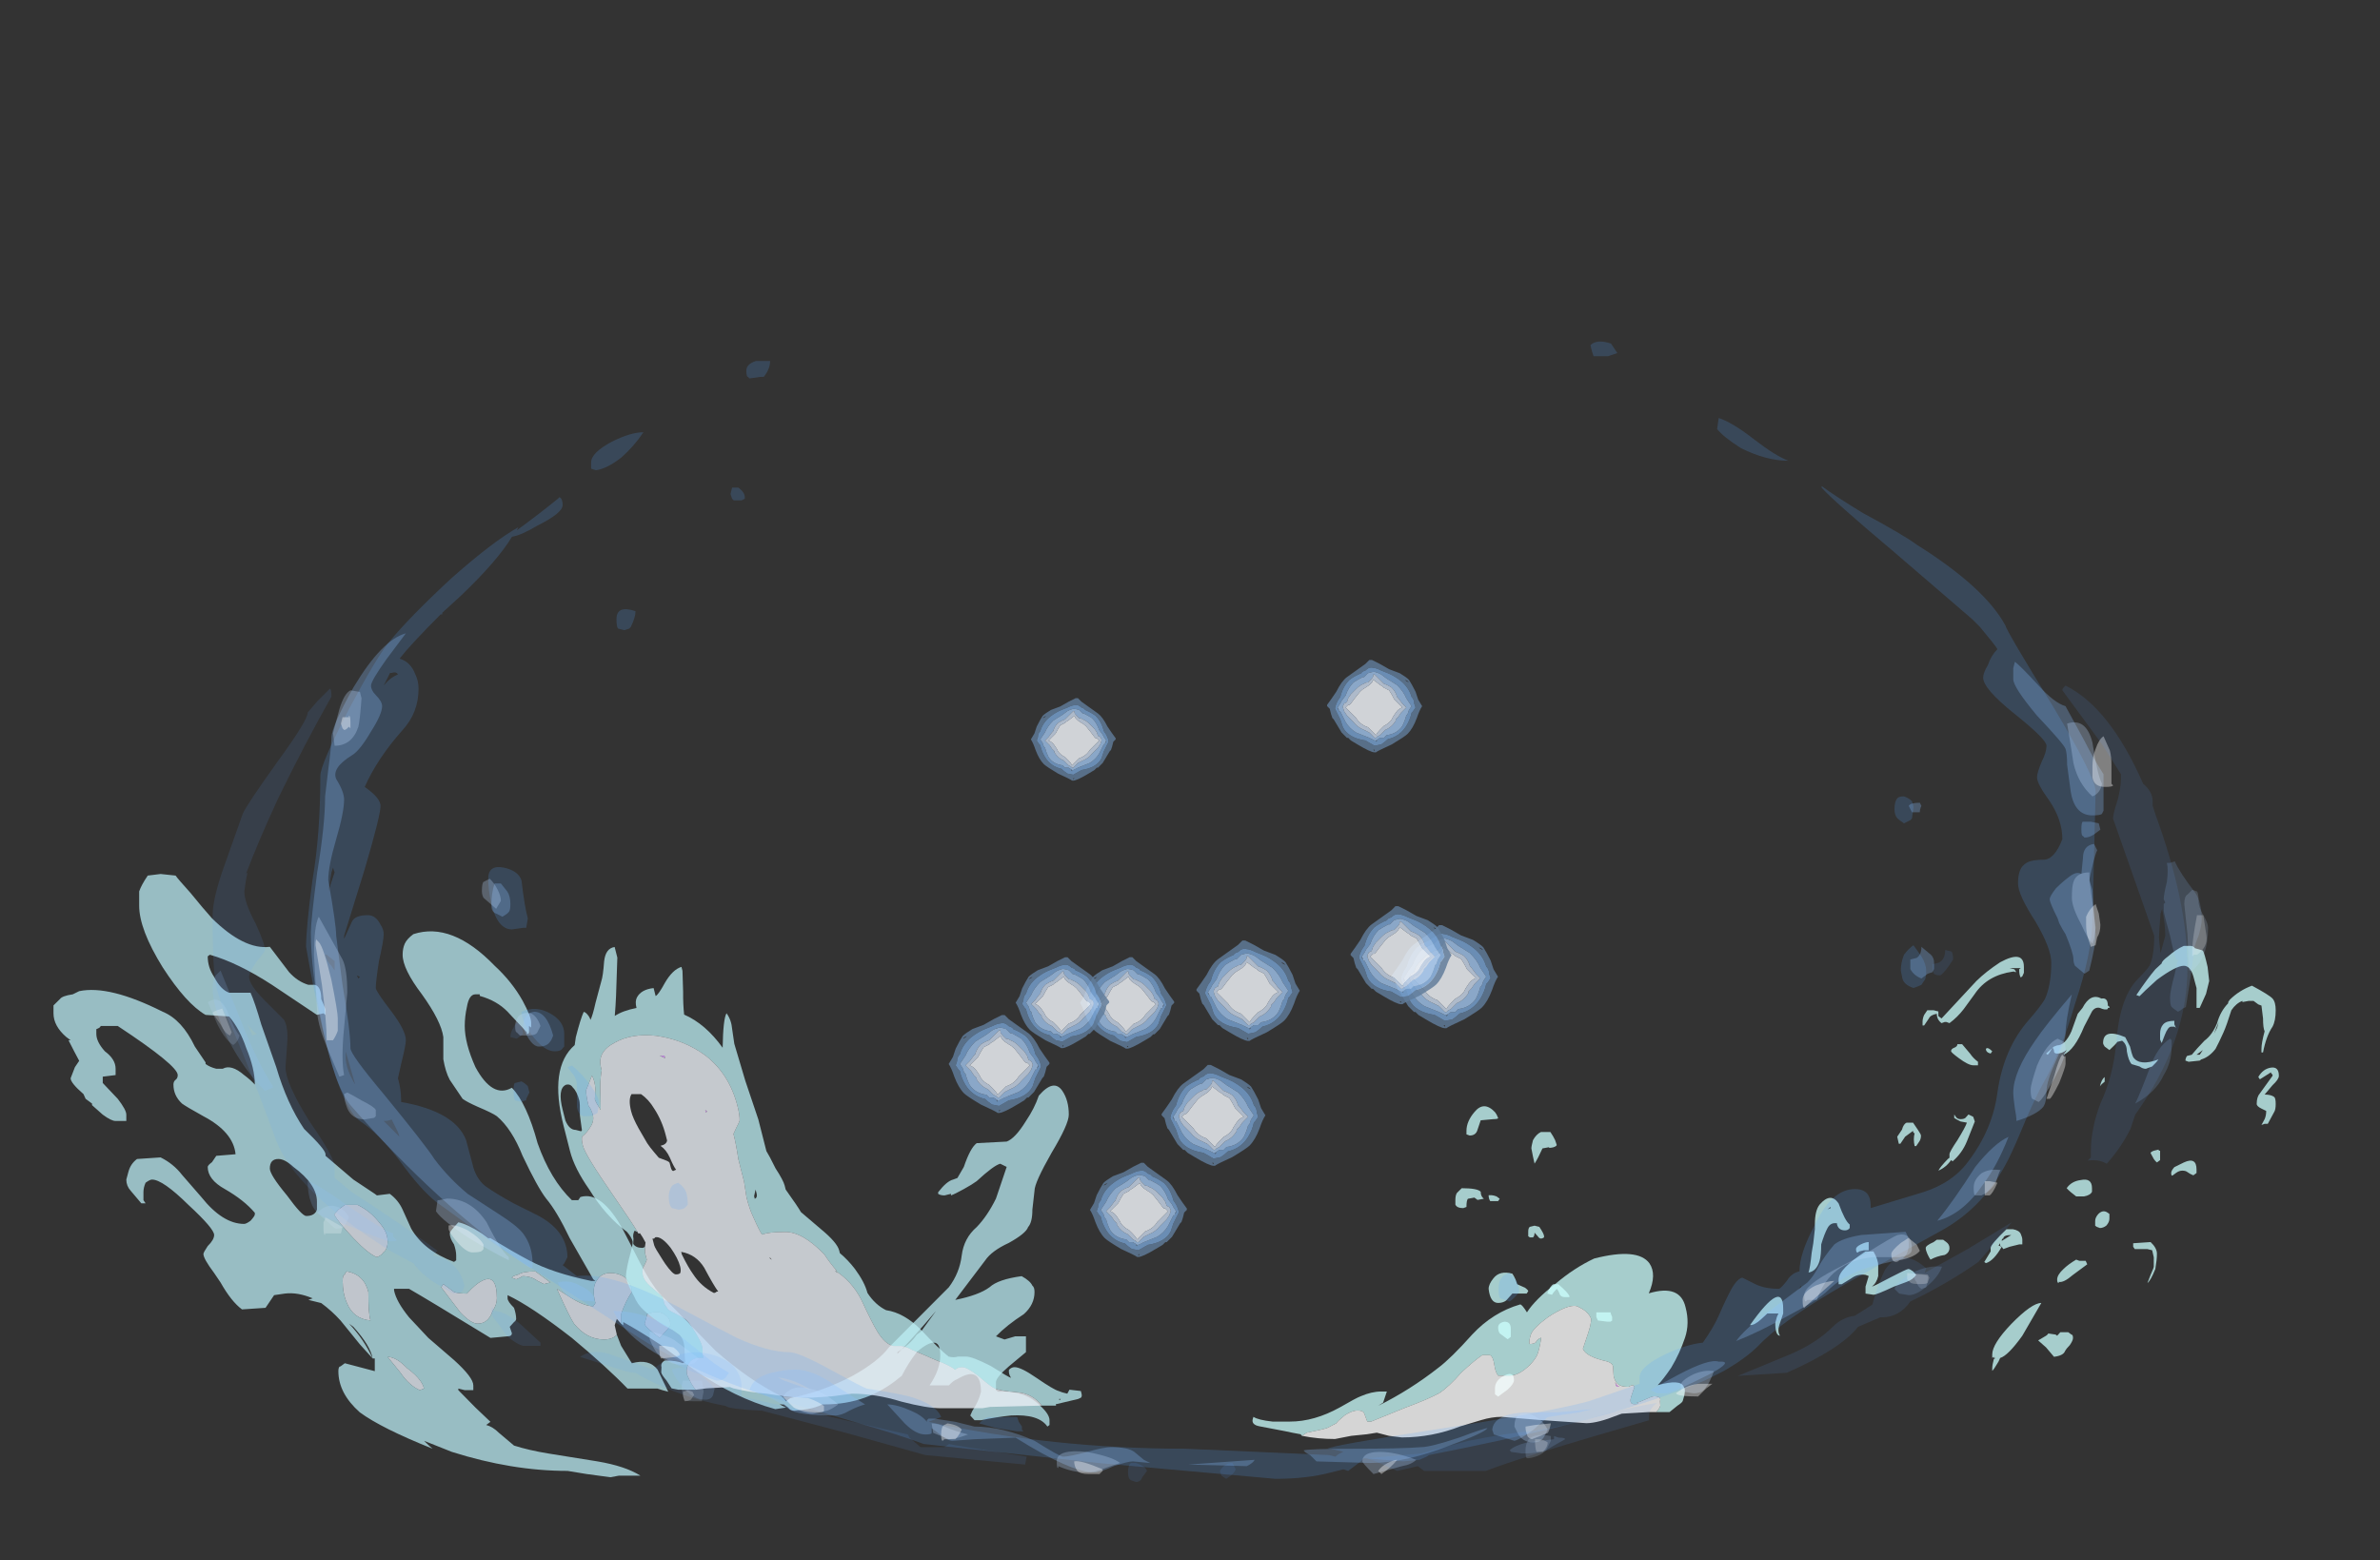 <?xml version="1.0" encoding="UTF-8" standalone="no"?>
<svg xmlns:ffdec="https://www.free-decompiler.com/flash" xmlns:xlink="http://www.w3.org/1999/xlink" ffdec:objectType="frame" height="344.85px" width="526.0px" xmlns="http://www.w3.org/2000/svg">
  <rect width="100%" height="100%" fill="#333333" stroke="none"/>
  <g transform="matrix(1.0, 0.0, 0.0, 1.0, 264.9, 298.0)">
    <use ffdec:characterId="282" height="19.05" transform="matrix(-9.468, 0.0, 0.0, 7.0, -28.687, -104.8)" width="23.7" xlink:href="#shape0"/>
    <use ffdec:characterId="286" height="17.4" transform="matrix(7.0, 0.0, 1.492, 5.86, -150.409, -88.663)" width="14.2" xlink:href="#shape1"/>
    <use ffdec:characterId="291" height="19.25" transform="matrix(7.0, 0.0, 0.0, 5.176, 56.75, -88.911)" width="26.0" xlink:href="#shape2"/>
    <use ffdec:characterId="292" height="5.85" transform="matrix(-8.366, 0.0, -2.346, 7.0, 117.904, -20.85)" width="11.2" xlink:href="#shape3"/>
    <use ffdec:characterId="287" height="35.95" transform="matrix(7.0, 0.0, 0.0, 7.0, -197.25, -222.75)" width="57.05" xlink:href="#shape4"/>
    <use ffdec:characterId="293" height="25.15" transform="matrix(7.0, 0.0, 0.0, 7.0, -218.95, -146.45)" width="63.15" xlink:href="#shape5"/>
    <use ffdec:characterId="263" height="3.5" transform="matrix(6.51, 0.0, 0.0, 6.51, 42.732, -93.493)" width="3.6" xlink:href="#shape6"/>
    <use ffdec:characterId="263" height="3.5" transform="matrix(5.834, 0.0, 0.0, 5.834, 28.399, -152.11)" width="3.6" xlink:href="#shape6"/>
    <use ffdec:characterId="263" height="3.5" transform="matrix(6.34, 0.0, 0.0, 6.34, -0.461, -90.094)" width="3.6" xlink:href="#shape6"/>
    <use ffdec:characterId="263" height="3.5" transform="matrix(6.194, 0.0, 0.0, 6.194, 33.601, -97.689)" width="3.6" xlink:href="#shape6"/>
    <use ffdec:characterId="263" height="3.5" transform="matrix(6.369, 0.0, 0.0, 6.369, -8.164, -62.595)" width="3.6" xlink:href="#shape6"/>
    <use ffdec:characterId="263" height="3.5" transform="matrix(-6.184, 0.0, 0.0, 6.184, -32.969, -73.621)" width="3.6" xlink:href="#shape6"/>
    <use ffdec:characterId="263" height="3.5" transform="matrix(-5.206, 0.0, 0.0, 5.206, -18.329, -143.661)" width="3.6" xlink:href="#shape6"/>
    <use ffdec:characterId="263" height="3.5" transform="matrix(-5.777, 0.0, 0.0, 5.777, -5.401, -86.41)" width="3.6" xlink:href="#shape6"/>
    <use ffdec:characterId="263" height="3.5" transform="matrix(-5.74, 0.0, 0.0, 5.74, -19.767, -86.396)" width="3.6" xlink:href="#shape6"/>
    <use ffdec:characterId="263" height="3.5" transform="matrix(-5.948, 0.0, 0.0, 5.948, -2.594, -40.959)" width="3.6" xlink:href="#shape6"/>
  </g>
  <defs>
    <g id="shape0" transform="matrix(1.0, 0.0, 0.0, 1.0, 6.55, 20.6)">
      <path d="M4.0 -6.05 L4.05 -6.35 4.0 -6.55 3.9 -6.4 3.9 -6.7 Q3.8 -7.1 3.65 -7.4 3.65 -7.65 3.8 -7.85 3.95 -8.0 4.15 -8.0 4.35 -8.0 4.45 -7.8 4.6 -7.55 4.5 -7.05 L4.55 -6.95 Q4.75 -6.95 5.05 -7.2 L5.4 -7.5 Q5.1 -6.6 5.0 -6.4 4.7 -5.9 4.3 -5.9 4.1 -5.9 4.0 -6.05 M6.35 -7.8 Q6.25 -7.85 6.2 -7.9 6.0 -7.9 5.85 -7.75 L5.7 -7.65 5.55 -7.7 5.9 -8.05 Q6.2 -8.05 6.3 -7.95 6.45 -7.9 6.45 -7.85 L6.35 -7.8 M6.8 -7.2 Q6.8 -8.0 7.15 -7.75 7.3 -7.65 7.5 -7.35 7.7 -7.35 7.8 -7.4 L8.05 -7.65 8.1 -7.55 7.65 -6.75 Q7.4 -6.4 7.25 -6.4 7.0 -6.4 6.9 -6.8 6.8 -7.0 6.8 -7.2 M3.0 -5.95 L2.8 -6.25 2.75 -6.35 Q2.75 -6.55 2.85 -6.65 3.0 -6.85 3.3 -6.7 L3.3 -6.65 3.35 -6.4 Q3.35 -6.3 3.0 -5.95 M9.55 -9.6 Q9.75 -9.95 10.05 -10.15 L10.35 -10.15 10.5 -10.0 10.6 -9.85 Q10.5 -9.6 10.15 -9.1 9.8 -8.6 9.6 -8.5 9.5 -8.55 9.45 -8.65 9.35 -8.75 9.35 -9.0 9.35 -9.3 9.55 -9.6 M10.35 -7.95 Q10.4 -7.95 10.4 -7.75 10.4 -7.35 10.3 -7.05 10.15 -6.55 9.75 -6.5 9.8 -6.7 9.8 -7.4 9.9 -7.95 10.3 -8.05 10.35 -8.0 10.35 -7.95 M9.05 -4.85 Q8.85 -4.45 8.6 -4.3 L8.5 -4.35 Q8.55 -4.65 8.9 -5.0 9.15 -5.35 9.35 -5.35 L9.05 -4.85" fill="#e3eaf2" fill-opacity="0.8" fill-rule="evenodd" stroke="none"/>
      <path d="M3.9 -6.4 L3.85 -6.35 3.85 -6.45 Q3.45 -6.15 3.0 -5.75 L2.2 -4.95 Q1.25 -4.05 0.3 -3.7 L0.05 -3.75 0.2 -3.85 0.1 -3.85 0.0 -3.75 Q-0.05 -3.65 -0.15 -3.65 L-0.45 -3.7 Q-0.65 -3.75 -0.8 -3.85 L-0.85 -3.85 Q-1.85 -3.85 -2.6 -4.7 L-2.65 -4.75 Q-2.8 -5.15 -3.0 -5.5 -3.25 -5.8 -3.4 -5.8 -3.55 -5.8 -3.55 -5.4 -3.55 -4.95 -3.3 -4.45 L-3.75 -4.45 Q-3.85 -4.6 -3.95 -4.65 -4.5 -5.1 -4.5 -4.25 -4.45 -3.95 -4.3 -3.65 L-4.25 -3.5 -4.35 -3.35 -4.5 -3.35 Q-4.85 -3.45 -5.2 -3.5 -5.85 -3.55 -6.05 -3.15 L-6.1 -3.2 -6.1 -3.35 Q-6.1 -3.55 -5.85 -3.85 -5.5 -4.3 -4.9 -4.25 L-4.85 -4.3 Q-4.85 -4.35 -4.85 -4.55 -4.85 -4.7 -5.15 -5.05 L-5.55 -5.5 -5.55 -6.0 -5.3 -6.0 -5.05 -5.9 -4.85 -6.0 Q-5.1 -6.35 -5.5 -6.7 -5.75 -7.0 -5.75 -7.4 -5.75 -7.55 -5.7 -7.6 -5.65 -7.75 -5.45 -7.9 -4.9 -7.8 -4.7 -7.55 -4.45 -7.3 -3.9 -7.15 L-4.6 -8.4 Q-4.75 -8.7 -5.15 -8.95 -5.55 -9.25 -5.6 -9.45 -5.7 -9.6 -5.7 -10.0 L-5.75 -10.6 Q-5.75 -10.85 -6.15 -11.8 -6.55 -12.7 -6.55 -13.0 -6.55 -13.45 -6.4 -13.75 -6.2 -14.15 -5.85 -13.6 -5.75 -13.2 -5.55 -12.8 -5.3 -12.25 -5.1 -12.15 L-4.4 -12.1 Q-4.25 -11.95 -4.1 -11.35 L-3.95 -11.0 -3.85 -10.95 Q-3.7 -10.9 -3.5 -10.55 L-3.5 -10.5 Q-3.55 -10.45 -3.65 -10.45 L-3.8 -10.5 -3.8 -10.45 Q-3.9 -10.5 -4.1 -10.65 -4.3 -10.8 -4.4 -10.9 -4.8 -11.4 -4.95 -11.45 L-5.1 -11.35 -4.85 -10.35 Q-4.65 -9.8 -4.4 -9.45 -4.1 -9.1 -4.05 -8.55 -4.0 -8.0 -3.75 -7.55 L-2.35 -5.65 Q-2.1 -5.2 -1.5 -4.75 -0.8 -4.25 -0.05 -4.05 L0.05 -3.95 Q0.1 -4.05 0.15 -4.1 0.9 -4.6 1.7 -5.55 2.1 -6.1 3.0 -7.35 3.2 -7.65 3.45 -8.3 L3.85 -9.35 Q4.35 -10.6 4.85 -10.4 L4.9 -10.3 5.05 -10.3 Q5.55 -10.95 5.85 -12.1 6.1 -13.35 6.45 -13.85 6.9 -13.5 7.3 -14.5 7.55 -15.25 7.55 -15.8 7.55 -16.1 7.5 -16.4 7.45 -16.8 7.3 -16.8 L7.2 -16.8 7.2 -16.75 Q6.8 -16.6 6.55 -16.25 L6.1 -15.6 6.1 -15.55 Q6.05 -15.55 6.05 -15.6 6.05 -15.65 6.05 -15.75 L6.05 -15.8 6.0 -15.75 6.0 -15.9 Q6.0 -16.1 6.2 -16.6 6.45 -17.2 6.85 -17.7 7.85 -19.1 8.75 -18.7 8.9 -18.55 8.95 -18.4 9.0 -18.25 9.0 -18.05 9.0 -17.6 8.55 -16.8 8.1 -15.95 8.05 -15.45 L8.05 -14.75 Q8.0 -14.35 7.9 -14.1 L7.6 -13.5 Q7.5 -13.4 7.25 -13.25 6.9 -13.05 6.8 -12.95 6.45 -12.55 6.2 -11.7 5.85 -10.7 5.65 -10.35 5.4 -9.95 5.1 -9.1 L4.55 -7.8 4.5 -7.75 4.6 -7.75 Q5.5 -8.0 6.05 -8.4 6.4 -8.65 6.95 -9.1 L7.0 -9.1 7.15 -9.25 Q7.5 -9.55 7.7 -9.6 L7.8 -9.45 Q7.9 -9.3 7.9 -9.25 7.9 -9.1 7.8 -8.9 7.75 -8.7 7.75 -8.55 L7.75 -8.4 7.8 -8.35 Q8.5 -8.7 8.8 -9.4 L9.0 -10.0 Q9.1 -10.3 9.3 -10.5 L9.6 -10.45 9.65 -10.5 10.15 -10.95 10.8 -11.7 10.8 -11.75 Q10.8 -11.9 11.3 -12.55 11.7 -13.35 11.95 -14.5 L12.3 -15.85 Q12.45 -16.55 12.55 -16.85 L13.05 -16.85 Q13.25 -16.95 13.4 -17.35 13.55 -17.65 13.55 -18.0 L13.5 -18.05 Q12.85 -17.8 12.05 -17.1 L11.0 -16.15 10.85 -16.2 10.8 -16.15 10.8 -16.3 Q10.8 -16.35 10.9 -16.65 10.9 -17.05 11.05 -17.1 L11.2 -17.1 Q11.45 -17.2 11.65 -17.5 L12.1 -18.3 Q12.7 -18.2 13.45 -19.2 13.65 -19.5 13.95 -20.0 14.25 -20.45 14.3 -20.55 L14.65 -20.6 14.95 -20.55 Q15.1 -20.25 15.15 -20.05 L15.15 -19.6 Q15.15 -18.85 14.6 -17.65 14.05 -16.5 13.6 -16.15 L13.05 -16.1 Q12.8 -15.7 12.65 -15.1 12.45 -14.45 12.45 -13.95 12.55 -14.1 12.7 -14.25 13.0 -14.6 13.2 -14.45 L13.35 -14.45 Q13.5 -14.5 13.6 -14.6 L13.6 -14.65 Q13.65 -14.75 13.85 -15.15 14.15 -16.0 14.6 -16.25 15.85 -17.1 16.55 -16.9 L16.7 -16.8 Q16.95 -16.75 17.0 -16.65 L17.15 -16.45 17.15 -16.2 Q17.15 -15.8 16.85 -15.45 L16.75 -15.35 16.8 -15.35 Q16.65 -14.95 16.55 -14.7 L16.65 -14.5 16.75 -14.15 Q16.75 -14.0 16.45 -13.65 L16.4 -13.5 16.25 -13.35 16.25 -13.3 16.0 -13.0 Q15.8 -12.8 15.7 -12.8 L15.45 -12.8 15.45 -13.0 Q15.45 -13.15 15.65 -13.5 L16.0 -14.0 16.0 -14.2 15.7 -14.25 15.7 -14.45 Q15.7 -14.75 15.95 -15.0 16.15 -15.3 16.15 -15.55 L16.15 -15.7 Q16.05 -15.75 16.05 -15.8 L15.65 -15.8 Q14.25 -14.55 14.25 -14.25 14.25 -14.15 14.3 -14.1 14.35 -14.05 14.35 -13.95 14.35 -13.6 14.15 -13.35 14.05 -13.25 13.65 -12.95 12.95 -12.45 12.9 -11.75 L13.35 -11.7 13.45 -11.5 Q13.55 -11.4 13.55 -11.35 13.55 -10.95 13.15 -10.65 12.7 -10.3 12.45 -9.9 L12.45 -9.85 Q12.45 -9.8 12.55 -9.65 12.65 -9.55 12.7 -9.55 13.2 -9.55 13.7 -10.4 L14.15 -11.1 Q14.35 -11.45 14.65 -11.65 L15.2 -11.6 Q15.35 -11.45 15.4 -11.2 L15.45 -10.95 Q15.45 -10.75 15.35 -10.6 L15.1 -10.2 15.0 -10.2 15.05 -10.3 15.05 -10.55 Q15.05 -10.7 15.0 -10.85 14.9 -10.95 14.85 -10.95 14.6 -10.95 14.0 -10.15 13.4 -9.4 13.4 -9.2 13.4 -9.05 13.55 -8.85 13.65 -8.65 13.65 -8.6 13.65 -8.45 13.4 -8.0 L13.25 -7.7 Q13.0 -7.1 12.75 -6.85 L12.2 -6.9 12.0 -7.3 11.75 -7.35 Q11.45 -7.4 11.1 -7.2 L11.2 -7.15 10.9 -7.05 Q10.65 -6.8 10.45 -6.5 L10.0 -5.75 9.7 -5.3 9.65 -5.3 9.65 -4.9 10.35 -5.15 10.45 -5.05 Q10.5 -5.05 10.5 -4.9 10.5 -4.2 10.0 -3.6 9.5 -3.1 8.3 -2.45 8.35 -2.5 8.5 -2.7 L7.85 -2.35 Q6.45 -1.75 5.15 -1.75 L4.7 -1.65 4.15 -1.55 3.95 -1.6 3.45 -1.6 Q3.8 -1.9 4.45 -2.05 L5.6 -2.3 Q6.05 -2.4 6.4 -2.55 L6.75 -2.95 Q6.9 -3.15 7.05 -3.2 L6.95 -3.3 7.3 -3.75 7.7 -4.3 7.7 -4.35 7.55 -4.3 7.35 -4.3 7.35 -4.45 Q7.35 -4.7 7.8 -5.25 L8.4 -5.95 8.85 -6.6 Q9.15 -7.1 9.2 -7.45 L9.2 -7.5 8.85 -7.5 Q8.4 -7.15 6.95 -5.95 L6.55 -6.0 Q6.45 -6.0 6.45 -6.1 L6.5 -6.3 6.4 -6.45 Q6.35 -6.5 6.35 -6.55 6.35 -6.7 6.4 -6.9 6.55 -7.1 6.55 -7.2 L6.55 -7.3 Q6.0 -6.95 5.05 -5.95 4.25 -5.05 3.75 -4.35 L3.05 -4.35 Q2.95 -4.3 2.8 -4.25 L3.05 -4.95 Q3.25 -5.3 3.65 -5.15 L3.9 -5.7 4.0 -6.05 Q4.1 -5.9 4.3 -5.9 4.7 -5.9 5.0 -6.4 5.1 -6.6 5.4 -7.5 L5.05 -7.2 Q4.75 -6.95 4.55 -6.95 L4.5 -7.05 Q4.6 -7.55 4.45 -7.8 4.35 -8.0 4.15 -8.0 3.95 -8.0 3.8 -7.85 3.65 -7.65 3.65 -7.4 3.8 -7.1 3.9 -6.7 L3.9 -6.4 M3.0 -5.95 Q3.35 -6.3 3.35 -6.4 L3.3 -6.65 3.3 -6.7 Q3.0 -6.85 2.85 -6.65 2.75 -6.55 2.75 -6.35 L2.8 -6.25 3.0 -5.95 M6.8 -7.2 Q6.8 -7.0 6.9 -6.8 7.0 -6.4 7.25 -6.4 7.4 -6.4 7.65 -6.75 L8.1 -7.55 8.05 -7.65 7.8 -7.4 Q7.7 -7.35 7.5 -7.35 7.3 -7.65 7.15 -7.75 6.8 -8.0 6.8 -7.2 M6.35 -7.8 L6.45 -7.85 Q6.45 -7.9 6.3 -7.95 6.2 -8.05 5.9 -8.05 L5.55 -7.7 5.7 -7.65 5.85 -7.75 Q6.0 -7.9 6.2 -7.9 6.25 -7.85 6.35 -7.8 M12.1 -11.3 Q12.1 -11.6 11.9 -11.6 11.75 -11.6 11.55 -11.35 11.0 -10.8 11.0 -10.25 11.0 -10.1 11.0 -10.0 11.05 -9.8 11.25 -9.8 11.35 -9.8 11.7 -10.45 12.1 -11.1 12.1 -11.3 M10.35 -7.95 Q10.35 -8.0 10.3 -8.05 9.9 -7.95 9.8 -7.4 9.8 -6.7 9.75 -6.5 10.15 -6.55 10.3 -7.05 10.4 -7.35 10.4 -7.75 10.4 -7.95 10.35 -7.95 M9.55 -9.6 Q9.35 -9.3 9.35 -9.0 9.35 -8.75 9.45 -8.65 9.5 -8.55 9.6 -8.5 9.8 -8.6 10.15 -9.1 10.5 -9.6 10.6 -9.85 L10.5 -10.0 10.35 -10.15 10.05 -10.15 Q9.75 -9.95 9.55 -9.6 M10.15 -6.3 Q9.75 -5.7 9.7 -5.3 9.9 -5.9 10.25 -6.4 L10.15 -6.3 M9.05 -4.85 L9.35 -5.35 Q9.15 -5.35 8.9 -5.0 8.55 -4.65 8.5 -4.35 L8.6 -4.3 Q8.85 -4.45 9.05 -4.85 M-3.0 -6.05 Q-2.85 -5.75 -2.55 -5.5 L-2.55 -5.45 Q-2.85 -5.85 -3.45 -6.8 L-3.1 -6.15 -3.0 -6.05" fill="#b8eaf1" fill-opacity="0.753" fill-rule="evenodd" stroke="none"/>
    </g>
    <g id="shape1" transform="matrix(1.0, 0.0, 0.0, 1.0, 9.95, 17.4)">
      <path d="M-6.35 -13.3 L-6.2 -13.3 -6.2 -13.2 -6.35 -13.3 M-5.8 -9.9 L-5.8 -9.9 M-5.3 -11.2 L-5.35 -11.15 -5.35 -11.25 -5.3 -11.2" fill="#c188df" fill-rule="evenodd" stroke="none"/>
      <path d="M2.9 -0.1 Q2.7 -0.55 2.25 -0.6 1.7 -0.65 1.55 -0.75 1.45 -0.8 1.15 -1.2 0.85 -1.55 0.7 -1.55 0.55 -1.55 0.45 -1.45 0.35 -1.6 -0.05 -1.8 -0.65 -2.15 -0.75 -2.2 -0.85 -2.3 -1.05 -2.35 L-1.3 -2.35 Q-1.55 -2.4 -1.7 -2.9 -1.8 -3.25 -1.95 -4.1 -2.1 -4.8 -2.55 -5.2 L-2.5 -5.1 -2.5 -5.2 Q-2.65 -5.5 -2.75 -5.8 -3.25 -6.65 -3.8 -6.65 -4.35 -6.65 -4.55 -6.55 -4.6 -6.6 -4.7 -7.25 -4.75 -7.5 -4.75 -7.95 L-4.7 -8.55 -4.7 -9.4 Q-4.65 -9.95 -4.65 -10.35 L-4.5 -10.6 Q-4.4 -10.75 -4.35 -10.85 -4.3 -11.05 -4.3 -11.4 -4.3 -12.6 -4.9 -13.3 -5.45 -13.9 -6.3 -14.05 -7.05 -14.15 -7.65 -13.8 -8.3 -13.45 -8.3 -12.85 L-8.3 -12.75 Q-8.45 -12.35 -8.55 -11.75 L-8.65 -11.25 Q-8.75 -11.55 -8.75 -11.65 L-8.65 -12.05 Q-8.6 -12.35 -8.65 -12.55 -8.9 -12.1 -8.95 -12.0 -9.0 -11.8 -9.0 -11.4 -8.95 -11.3 -8.95 -11.2 -8.9 -10.95 -9.05 -10.7 -9.25 -10.4 -9.45 -10.25 -9.5 -10.15 -9.5 -9.9 -9.5 -9.55 -8.95 -8.05 -8.6 -7.1 -8.45 -6.6 L-8.4 -6.6 -8.55 -6.7 Q-8.65 -6.55 -8.65 -6.4 L-8.7 -6.2 Q-8.65 -6.05 -8.45 -6.05 -8.4 -6.05 -8.35 -6.1 L-8.4 -5.85 -8.4 -5.6 Q-8.45 -5.5 -8.55 -5.35 -8.65 -5.2 -8.65 -5.0 -8.65 -4.8 -8.5 -4.6 L-8.2 -4.2 -8.2 -3.95 Q-8.2 -3.9 -8.15 -3.8 -8.15 -3.7 -7.9 -3.55 L-7.65 -3.35 Q-7.55 -3.2 -7.45 -2.85 -7.35 -2.5 -7.35 -2.35 -7.35 -2.2 -7.4 -2.05 L-7.4 -1.9 Q-7.7 -1.95 -7.9 -1.7 -8.05 -1.5 -8.05 -1.25 -8.0 -0.9 -7.9 -0.7 L-8.45 -0.7 -8.65 -0.75 -8.75 -1.05 Q-8.85 -1.25 -8.85 -1.35 L-8.8 -1.55 Q-8.8 -1.7 -8.65 -1.8 -8.25 -1.8 -8.1 -1.7 L-8.0 -1.75 Q-8.0 -1.85 -7.95 -2.1 -7.9 -2.35 -7.9 -2.45 -7.9 -2.7 -8.0 -2.8 -8.05 -2.85 -8.15 -2.95 -8.6 -3.25 -8.9 -3.7 -9.05 -3.9 -9.1 -4.25 -9.2 -4.6 -9.2 -4.9 -9.2 -5.05 -8.95 -5.65 -8.7 -6.2 -8.7 -6.3 -8.7 -6.45 -8.8 -6.65 -9.35 -7.25 -9.65 -8.25 -9.95 -9.05 -9.95 -9.7 L-9.95 -10.65 Q-9.95 -12.85 -8.95 -13.7 L-8.85 -14.0 Q-8.55 -14.7 -8.4 -14.95 -8.35 -14.95 -8.3 -14.85 -8.25 -14.75 -8.25 -14.65 -8.15 -14.8 -7.95 -15.3 L-7.6 -16.1 Q-7.5 -16.3 -7.35 -16.85 -7.2 -17.35 -6.9 -17.4 L-6.9 -17.0 -7.25 -15.55 Q-7.35 -15.15 -7.45 -14.8 -7.15 -15.0 -6.7 -15.1 -6.7 -15.35 -6.6 -15.5 -6.4 -15.8 -6.0 -15.85 L-6.0 -15.55 Q-5.9 -15.6 -5.6 -16.05 -5.25 -16.55 -4.95 -16.65 L-4.95 -16.5 -5.1 -15.7 Q-5.2 -15.25 -5.25 -14.85 -4.65 -14.5 -4.3 -13.6 -4.05 -14.7 -3.9 -14.9 -3.8 -14.65 -3.85 -14.3 L-3.9 -13.75 -3.85 -12.35 -3.75 -10.9 -3.75 -10.85 Q-3.75 -10.45 -3.75 -10.05 L-3.75 -9.7 Q-3.7 -9.55 -3.6 -9.05 -3.45 -8.6 -3.45 -8.4 L-3.45 -8.25 Q-3.2 -7.6 -3.15 -7.4 L-2.65 -6.75 Q-2.25 -6.25 -2.25 -5.95 L-2.25 -5.85 Q-2.05 -5.6 -1.9 -5.25 -1.7 -4.75 -1.7 -4.35 -1.55 -3.9 -1.25 -3.7 -0.7 -3.6 -0.3 -2.95 0.1 -2.25 0.35 -1.95 0.5 -1.9 0.65 -1.95 L0.9 -1.95 Q1.1 -1.95 1.6 -1.6 2.1 -1.15 2.15 -1.15 2.1 -1.3 2.15 -1.45 2.25 -1.55 2.35 -1.55 2.55 -1.55 2.95 -1.15 3.4 -0.7 3.55 -0.65 L3.65 -0.6 3.8 -0.55 3.9 -0.7 4.25 -0.65 4.25 -0.55 Q4.25 -0.45 4.2 -0.4 L4.1 -0.35 Q3.55 -0.2 3.35 -0.15 L3.35 -0.1 2.9 -0.1 M3.55 -0.35 L3.5 -0.35 3.5 -0.3 3.55 -0.35 M-9.35 -11.05 Q-9.25 -11.5 -9.25 -11.6 -9.25 -11.95 -9.35 -12.1 -9.4 -12.25 -9.55 -12.2 -9.85 -12.05 -9.85 -11.25 -9.85 -10.9 -9.85 -10.85 -9.8 -10.5 -9.6 -10.5 L-9.45 -10.45 Q-9.4 -10.45 -9.4 -10.55 L-9.35 -11.05 M-4.4 -8.25 L-4.4 -8.25 -4.5 -8.0 -4.5 -7.9 Q-4.4 -7.95 -4.4 -8.1 L-4.4 -8.25" fill="#bdeff4" fill-opacity="0.753" fill-rule="evenodd" stroke="none"/>
      <path d="M2.9 -0.1 L1.25 -0.05 1.0 0.0 -0.3 0.0 Q-0.75 0.0 -1.5 -0.25 -2.25 -0.55 -3.0 -0.55 L-3.65 -0.45 -4.3 -0.4 -4.75 -0.4 -5.15 -0.45 -5.7 -0.55 Q-6.2 -0.6 -6.7 -0.75 L-6.8 -0.8 -7.55 -0.75 -7.9 -0.7 Q-8.0 -0.9 -8.05 -1.25 -8.05 -1.5 -7.9 -1.7 -7.7 -1.95 -7.4 -1.9 L-7.4 -2.05 Q-7.35 -2.2 -7.35 -2.35 -7.35 -2.5 -7.45 -2.85 -7.55 -3.2 -7.65 -3.35 L-7.9 -3.55 Q-8.15 -3.7 -8.15 -3.8 -8.2 -3.9 -8.2 -3.95 L-8.2 -4.2 -8.5 -4.6 Q-8.65 -4.8 -8.65 -5.0 -8.65 -5.2 -8.55 -5.35 -8.45 -5.5 -8.4 -5.6 L-8.4 -5.85 -8.35 -6.1 -8.3 -6.25 -8.35 -6.45 -8.4 -6.6 -8.45 -6.6 Q-8.6 -7.1 -8.95 -8.05 -9.5 -9.55 -9.5 -9.9 -9.5 -10.15 -9.45 -10.25 -9.25 -10.4 -9.05 -10.7 -8.9 -10.95 -8.95 -11.2 -8.95 -11.3 -9.0 -11.4 -9.0 -11.8 -8.95 -12.0 -8.9 -12.1 -8.65 -12.55 -8.6 -12.35 -8.65 -12.05 L-8.75 -11.65 Q-8.75 -11.55 -8.65 -11.25 L-8.55 -11.75 Q-8.45 -12.35 -8.3 -12.75 L-8.3 -12.85 Q-8.3 -13.45 -7.65 -13.8 -7.05 -14.15 -6.3 -14.05 -5.45 -13.9 -4.9 -13.3 -4.3 -12.6 -4.3 -11.4 -4.3 -11.05 -4.35 -10.85 -4.4 -10.75 -4.5 -10.6 L-4.65 -10.35 Q-4.65 -9.95 -4.7 -9.4 L-4.7 -8.55 -4.75 -7.95 Q-4.75 -7.5 -4.7 -7.25 -4.6 -6.6 -4.55 -6.55 -4.35 -6.65 -3.8 -6.65 -3.25 -6.65 -2.75 -5.8 -2.65 -5.5 -2.5 -5.2 L-2.5 -5.1 -2.55 -5.2 Q-2.1 -4.8 -1.95 -4.1 -1.8 -3.25 -1.7 -2.9 -1.55 -2.4 -1.3 -2.35 L-1.05 -2.35 Q-0.85 -2.3 -0.75 -2.2 -0.65 -2.15 -0.05 -1.8 0.35 -1.6 0.45 -1.45 0.55 -1.55 0.7 -1.55 0.85 -1.55 1.15 -1.2 1.45 -0.8 1.55 -0.75 1.7 -0.65 2.25 -0.6 2.7 -0.55 2.9 -0.1 M-5.3 -11.2 L-5.35 -11.25 -5.35 -11.15 -5.3 -11.2 M-5.8 -9.9 L-5.8 -9.9 M-6.35 -13.3 L-6.2 -13.2 -6.2 -13.3 -6.35 -13.3 M-6.95 -11.3 Q-7.05 -11.65 -7.25 -11.85 L-7.55 -11.85 Q-7.7 -11.65 -7.7 -11.2 -7.7 -10.95 -7.6 -10.55 L-7.45 -10.0 Q-7.4 -9.85 -7.3 -9.65 L-7.2 -9.45 Q-7.1 -9.4 -7.0 -9.35 -6.9 -9.3 -6.9 -9.25 L-6.9 -9.1 Q-6.9 -8.95 -6.85 -8.95 L-6.75 -9.0 Q-6.8 -9.1 -6.85 -9.45 -6.9 -9.75 -7.05 -9.9 -6.85 -9.95 -6.8 -10.1 -6.8 -10.15 -6.8 -10.3 -6.8 -10.85 -6.95 -11.3 M-7.25 -5.9 L-7.25 -5.8 Q-7.15 -5.3 -7.05 -5.05 -6.9 -4.6 -6.55 -4.35 -6.5 -4.35 -6.45 -4.4 L-6.4 -4.4 Q-6.5 -4.65 -6.65 -5.3 -6.8 -5.8 -7.25 -5.9 M-7.95 -6.45 L-8.0 -6.4 -8.05 -6.4 -8.05 -6.15 Q-8.05 -6.05 -7.9 -5.6 L-7.85 -5.45 Q-7.7 -5.05 -7.6 -5.05 -7.5 -5.05 -7.45 -5.1 -7.4 -5.2 -7.4 -5.35 -7.4 -5.65 -7.55 -6.05 -7.75 -6.5 -7.95 -6.45 M-4.5 -5.65 L-4.45 -5.6 -4.5 -5.7 -4.5 -5.65 M-4.45 -6.35 L-4.45 -6.35" fill="#eaeff5" fill-opacity="0.8" fill-rule="evenodd" stroke="none"/>
    </g>
    <g id="shape2" transform="matrix(1.0, 0.0, 0.0, 1.0, 7.6, 22.85)">
      <path d="M12.2 -20.2 Q12.45 -20.85 12.8 -20.6 13.0 -20.65 13.0 -20.3 L13.05 -20.25 13.05 -20.2 13.0 -20.2 13.0 -20.15 Q12.9 -20.1 12.75 -20.2 12.6 -20.25 12.5 -20.05 L12.25 -19.4 Q11.95 -18.4 11.6 -18.2 L11.7 -18.4 Q11.55 -18.25 11.4 -18.25 11.3 -18.25 11.3 -18.35 11.3 -18.45 11.25 -18.5 11.15 -18.25 11.1 -18.2 L11.05 -18.25 11.3 -18.55 11.4 -18.6 Q11.65 -18.6 11.85 -19.2 L12.05 -19.95 12.2 -20.2 M13.9 -20.75 Q14.25 -21.45 14.5 -21.85 L14.7 -22.1 Q14.7 -22.2 14.9 -22.4 15.15 -22.7 15.4 -22.85 L15.6 -22.85 Q15.7 -22.85 15.75 -22.75 L16.0 -22.65 Q16.05 -22.55 16.15 -21.95 L16.2 -21.35 16.1 -20.8 15.9 -20.2 15.8 -20.2 Q15.8 -20.4 15.8 -20.65 L15.8 -21.05 15.7 -21.55 Q15.6 -22.0 15.4 -22.0 15.15 -22.0 14.55 -21.4 14.1 -20.85 14.0 -20.7 L13.9 -20.75 M12.85 -18.7 Q12.85 -19.35 13.55 -18.95 L13.7 -18.55 Q13.75 -18.25 13.8 -18.1 14.0 -17.7 14.6 -18.0 14.55 -17.9 14.4 -17.7 L14.2 -17.6 Q14.1 -17.6 14.0 -17.7 L13.75 -17.8 Q13.65 -17.95 13.6 -18.35 13.6 -18.65 13.45 -18.8 L13.3 -18.75 Q13.25 -18.65 13.05 -18.4 L12.9 -18.55 Q12.85 -18.65 12.85 -18.7 M10.35 -21.7 L10.3 -21.55 10.25 -21.5 Q10.2 -21.6 10.2 -21.85 L10.25 -21.9 9.9 -21.9 10.05 -21.85 10.1 -21.75 Q10.1 -21.7 10.05 -21.75 L10.0 -21.75 Q9.2 -21.6 8.8 -20.8 L8.45 -20.15 Q8.25 -19.8 8.0 -19.55 L7.9 -19.6 7.85 -19.6 7.75 -19.55 Q7.6 -19.7 7.6 -19.95 7.4 -19.9 7.35 -19.75 L7.2 -19.45 7.15 -19.45 7.15 -19.6 Q7.15 -19.75 7.2 -19.9 L7.3 -20.1 7.5 -20.1 7.65 -20.05 7.65 -19.85 7.75 -19.75 8.85 -21.35 Q9.15 -21.75 9.6 -22.15 10.35 -22.7 10.35 -21.95 L10.35 -21.7 M8.25 -18.65 L8.4 -18.65 8.65 -18.25 Q8.75 -18.05 8.9 -17.9 L8.9 -17.75 Q8.85 -17.75 8.75 -17.75 8.6 -17.75 8.3 -18.05 8.05 -18.3 8.05 -18.35 8.05 -18.45 8.15 -18.5 8.25 -18.55 8.25 -18.65 M9.15 -18.45 Q9.2 -18.55 9.35 -18.35 L9.3 -18.25 Q9.15 -18.3 9.15 -18.45 M8.35 -15.35 Q8.2 -15.45 8.15 -15.5 L8.15 -15.65 8.2 -15.55 Q8.25 -15.45 8.35 -15.45 8.45 -15.45 8.5 -15.5 L8.6 -15.65 8.75 -15.55 8.8 -15.35 8.55 -14.5 Q8.4 -14.0 8.1 -13.65 L8.05 -13.7 Q7.9 -13.4 7.65 -13.25 7.7 -13.4 7.95 -13.75 L8.0 -13.8 8.0 -13.95 Q8.0 -14.05 8.25 -14.55 8.5 -15.1 8.55 -15.3 L8.35 -15.35 M12.9 -17.25 L12.9 -17.05 Q12.8 -16.95 12.75 -16.85 12.8 -17.15 12.9 -17.25 M12.0 -12.15 Q11.8 -12.35 11.7 -12.5 11.85 -12.8 12.15 -12.85 12.5 -12.95 12.5 -12.5 L12.5 -12.35 Q12.45 -12.2 12.25 -12.15 L12.0 -12.15 M6.65 -15.3 L6.85 -15.3 7.0 -15.0 Q7.1 -14.8 7.1 -14.75 7.1 -14.6 7.05 -14.5 L6.95 -14.3 6.9 -14.3 Q6.85 -14.6 6.9 -14.85 6.85 -14.85 6.85 -14.95 L6.6 -14.7 Q6.5 -14.5 6.45 -14.4 L6.4 -14.4 6.35 -14.7 6.5 -15.0 Q6.55 -15.25 6.65 -15.3 M5.45 -9.85 L5.3 -9.85 5.15 -9.8 5.1 -9.75 Q5.05 -9.75 5.05 -9.9 5.05 -10.0 5.2 -10.1 5.35 -10.2 5.45 -10.2 L5.45 -9.85 M5.75 -9.2 L5.75 -8.75 Q5.7 -8.45 5.55 -8.3 5.6 -8.3 6.15 -8.7 6.65 -9.05 6.7 -9.05 6.75 -9.05 6.85 -8.95 L6.95 -8.8 Q6.85 -8.6 6.65 -8.5 L6.25 -8.3 Q5.7 -7.95 5.6 -7.95 L5.35 -8.0 Q5.35 -8.1 5.35 -8.3 L5.45 -8.75 5.35 -8.8 Q5.1 -8.85 4.9 -8.65 L4.6 -8.4 4.5 -8.4 Q4.5 -8.45 4.5 -8.6 4.5 -9.05 5.35 -9.8 L5.6 -9.8 Q5.75 -9.45 5.75 -9.2 M4.7 -10.7 Q4.5 -10.7 4.45 -10.95 L4.45 -11.0 Q4.25 -11.05 4.15 -10.8 4.05 -10.55 3.95 -10.1 3.95 -9.65 3.9 -9.4 3.8 -8.95 3.55 -8.9 3.6 -9.1 3.65 -9.75 L3.7 -10.15 3.75 -10.75 3.75 -10.95 Q3.75 -11.55 3.9 -11.8 4.25 -12.35 4.5 -11.85 4.7 -11.1 4.85 -10.95 L4.85 -10.8 Q4.8 -10.7 4.7 -10.7 M4.25 -11.65 L4.25 -11.7 4.15 -11.6 4.25 -11.65 M2.5 -6.75 L2.55 -7.0 2.6 -7.15 2.25 -7.15 2.05 -6.9 Q1.85 -6.65 1.7 -6.65 2.75 -8.65 2.75 -7.35 L2.75 -7.15 2.65 -6.75 Q2.55 -6.4 2.65 -6.2 2.5 -6.2 2.5 -6.75 M13.0 -11.45 L13.05 -11.4 13.05 -11.2 Q13.05 -11.05 12.95 -10.9 12.85 -10.8 12.75 -10.8 L12.65 -10.85 12.6 -10.9 Q12.6 -10.95 12.6 -11.1 12.6 -11.25 12.7 -11.4 12.85 -11.6 13.0 -11.45 M13.85 -9.9 L13.8 -10.0 13.8 -10.15 14.35 -10.2 Q14.55 -9.95 14.55 -9.7 14.55 -9.45 14.5 -9.05 14.35 -8.55 14.25 -8.45 L14.35 -8.8 Q14.45 -9.1 14.45 -9.15 L14.45 -9.55 14.4 -9.85 14.25 -9.9 13.85 -9.9 M12.0 -9.45 L12.1 -9.4 12.3 -9.4 12.35 -9.25 11.9 -8.8 Q11.6 -8.45 11.45 -8.5 L11.45 -8.45 Q11.4 -8.45 11.4 -8.6 11.4 -8.8 11.6 -9.05 11.75 -9.25 12.0 -9.45 M11.1 -6.3 L11.35 -6.25 11.4 -6.2 11.5 -6.35 11.75 -6.35 Q11.8 -6.3 11.85 -6.25 11.9 -6.25 11.9 -6.1 11.9 -6.0 11.8 -5.8 L11.7 -5.65 11.65 -5.55 Q11.6 -5.35 11.3 -5.3 L11.05 -5.7 10.8 -6.0 11.05 -6.2 Q11.15 -6.3 11.1 -6.3 M10.25 -10.55 Q10.3 -10.4 10.3 -10.3 10.3 -10.15 10.3 -10.1 L10.2 -10.1 9.9 -10.0 9.7 -9.9 9.65 -10.0 Q9.4 -9.4 9.15 -9.3 L9.1 -9.35 9.3 -9.8 9.3 -9.95 Q9.3 -10.1 9.8 -10.75 L10.0 -10.75 Q10.2 -10.7 10.25 -10.55 M9.65 -10.25 L9.95 -10.5 Q9.7 -10.5 9.7 -10.35 9.65 -10.35 9.65 -10.25 M9.6 -10.15 L9.55 -10.05 9.65 -10.0 9.6 -10.05 9.6 -10.15 M8.0 -9.95 Q8.0 -9.75 7.85 -9.65 7.6 -9.6 7.4 -9.45 7.35 -9.55 7.3 -9.7 7.25 -9.85 7.25 -9.95 7.25 -10.05 7.5 -10.2 L7.6 -10.3 7.8 -10.3 7.9 -10.2 Q8.0 -10.1 8.0 -9.95 M9.35 -5.4 Q9.35 -5.85 9.95 -6.7 10.6 -7.6 10.9 -7.6 L10.3 -6.2 Q9.85 -5.35 9.6 -5.25 L9.55 -5.1 Q9.4 -4.75 9.35 -4.7 L9.35 -4.8 Q9.35 -4.95 9.4 -5.2 L9.45 -5.25 9.4 -5.25 9.4 -5.3 9.35 -5.25 9.35 -5.4 M18.3 -20.1 Q18.3 -19.65 18.2 -19.4 18.0 -19.0 17.9 -18.3 L17.85 -18.3 17.85 -18.45 Q17.85 -18.7 17.95 -19.2 17.9 -19.35 17.9 -19.75 L17.85 -20.3 17.75 -20.35 17.6 -20.5 17.45 -20.5 17.25 -20.45 17.25 -20.5 Q17.05 -20.4 16.9 -20.1 16.75 -19.45 16.65 -19.15 16.5 -18.7 16.4 -18.45 16.2 -18.1 15.95 -18.0 L15.9 -17.95 15.55 -17.9 15.45 -17.95 Q15.45 -18.05 15.5 -18.15 L15.65 -18.2 Q15.8 -18.45 16.05 -18.8 16.3 -19.05 16.45 -19.55 16.55 -20.05 16.8 -20.4 L16.8 -20.45 16.85 -20.55 Q17.15 -20.95 17.55 -21.15 18.1 -20.75 18.2 -20.6 18.3 -20.45 18.3 -20.1 M15.1 -19.5 L15.15 -19.35 15.1 -19.4 15.0 -19.4 Q14.9 -19.4 14.8 -19.05 L14.7 -18.7 14.65 -18.85 Q14.65 -18.95 14.65 -19.1 14.65 -19.35 14.75 -19.5 14.85 -19.65 15.1 -19.65 L15.1 -19.5 M15.9 -18.2 L16.0 -18.4 15.8 -18.2 15.9 -18.2 M16.35 -19.1 L16.5 -19.6 16.45 -19.35 16.35 -19.1 M17.95 -15.45 Q18.0 -15.6 18.0 -15.8 L17.85 -15.9 Q17.7 -16.0 17.7 -16.1 17.7 -16.4 17.8 -16.55 L18.2 -17.3 18.2 -17.35 Q18.15 -17.4 18.15 -17.45 L17.8 -17.15 17.75 -17.25 Q17.9 -17.6 18.15 -17.65 18.4 -17.7 18.4 -17.3 18.4 -17.15 18.2 -16.9 L17.95 -16.5 Q18.15 -16.5 18.25 -16.4 18.3 -16.35 18.3 -16.1 18.3 -15.85 18.25 -15.75 L18.05 -15.25 17.95 -15.25 17.85 -15.2 17.95 -15.45 M14.6 -14.15 Q14.6 -14.1 14.65 -14.1 L14.65 -13.7 Q14.6 -13.65 14.55 -13.6 14.5 -13.65 14.45 -13.75 L14.35 -14.0 Q14.35 -14.05 14.45 -14.1 L14.6 -14.15 M15.05 -13.05 Q15.0 -13.0 15.0 -13.15 15.0 -13.25 15.1 -13.4 15.25 -13.5 15.4 -13.6 15.8 -13.85 15.8 -13.3 L15.8 -13.15 15.7 -13.05 Q15.6 -13.1 15.5 -13.2 15.45 -13.25 15.35 -13.25 15.25 -13.25 15.15 -13.15 L15.05 -13.05 M-6.35 -15.75 L-6.3 -15.65 -6.25 -15.5 Q-6.25 -15.45 -6.4 -15.45 L-6.8 -15.4 -6.9 -15.0 Q-6.95 -14.75 -7.15 -14.75 L-7.25 -14.8 -7.25 -14.95 Q-7.25 -15.35 -7.0 -15.75 -6.7 -16.25 -6.35 -15.75 M-6.9 -12.0 Q-6.95 -12.05 -7.0 -12.1 L-7.2 -12.05 Q-7.25 -12.0 -7.25 -11.7 L-7.35 -11.65 Q-7.55 -11.65 -7.6 -11.8 L-7.6 -12.0 Q-7.6 -12.2 -7.55 -12.3 L-7.4 -12.5 Q-6.9 -12.5 -6.8 -12.35 -6.8 -12.15 -6.7 -12.05 L-6.9 -12.0 M-6.45 -12.2 Q-6.4 -12.2 -6.3 -12.15 -6.25 -12.1 -6.2 -12.05 L-6.25 -11.95 -6.5 -11.95 Q-6.55 -12.05 -6.55 -12.2 L-6.45 -12.2 M-4.4 -14.35 Q-4.4 -14.3 -4.5 -14.25 -4.65 -14.2 -4.65 -14.25 L-4.85 -14.2 Q-5.0 -13.75 -5.1 -13.55 L-5.15 -13.85 -5.2 -14.2 Q-5.2 -14.3 -5.15 -14.55 -5.05 -14.8 -4.9 -14.9 L-4.6 -14.9 Q-4.5 -14.7 -4.45 -14.55 L-4.4 -14.35 M-2.65 -7.0 L-2.65 -6.85 -2.7 -6.8 -2.8 -6.8 -3.1 -6.85 -3.15 -7.0 -3.15 -7.2 -2.7 -7.2 Q-2.7 -7.15 -2.65 -7.0 M-4.95 -10.85 Q-4.8 -10.55 -4.8 -10.45 L-4.8 -10.4 Q-4.85 -10.35 -4.9 -10.35 -4.95 -10.35 -5.0 -10.45 L-5.1 -10.6 Q-5.1 -10.45 -5.15 -10.4 L-5.25 -10.4 -5.3 -10.45 -5.3 -10.65 Q-5.3 -10.8 -5.25 -10.85 L-5.1 -10.9 -4.95 -10.85 M-6.0 -7.7 Q-6.1 -7.6 -6.25 -7.6 -6.5 -7.6 -6.55 -8.2 -6.55 -8.4 -6.4 -8.65 -6.2 -9.0 -5.8 -8.85 -5.75 -8.75 -5.7 -8.6 L-5.65 -8.4 -5.4 -8.25 Q-5.3 -8.15 -5.3 -8.1 L-5.35 -8.0 -5.8 -8.0 -6.0 -7.7 M-5.85 -6.5 Q-5.85 -6.4 -5.85 -6.3 L-5.85 -6.15 -5.95 -6.05 -6.2 -6.3 Q-6.25 -6.4 -6.25 -6.55 -6.25 -6.75 -6.05 -6.8 -5.85 -6.8 -5.85 -6.5 M-4.0 -7.85 L-4.15 -7.85 Q-4.25 -7.85 -4.3 -7.95 -4.35 -8.15 -4.4 -8.2 L-4.5 -8.05 -4.55 -7.95 -4.7 -8.0 Q-4.6 -8.35 -4.5 -8.4 L-4.35 -8.4 Q-4.05 -8.05 -4.0 -7.9 L-4.0 -7.85 M-5.95 -3.9 Q-6.2 -3.65 -6.25 -3.6 -6.3 -3.65 -6.35 -3.7 -6.35 -3.75 -6.35 -3.95 -6.35 -4.3 -6.05 -4.5 -5.75 -4.7 -5.75 -4.3 -5.75 -4.15 -5.95 -3.9" fill="#cbfefd" fill-opacity="0.753" fill-rule="evenodd" stroke="none"/>
    </g>
    <g id="shape3" transform="matrix(1.0, 0.0, 0.0, 1.0, 7.15, 5.75)">
      <path d="M-5.2 -1.7 L-5.2 -1.7 Q-5.25 -1.55 -5.3 -1.55 L-5.35 -1.55 Q-5.25 -1.6 -5.2 -1.7" fill="#cf89e5" fill-rule="evenodd" stroke="none"/>
      <path d="M-6.55 -0.75 L-6.9 -0.75 -7.05 -0.95 Q-7.15 -1.05 -7.15 -1.1 -7.15 -1.45 -7.05 -1.55 -6.9 -1.8 -6.35 -1.6 -6.45 -1.8 -6.55 -2.15 -6.65 -2.6 -6.65 -3.1 -6.65 -3.55 -6.4 -4.05 -6.05 -4.8 -5.3 -4.5 -5.35 -5.1 -5.05 -5.45 -4.6 -5.95 -3.55 -5.6 -3.1 -5.3 -2.75 -4.8 -2.35 -4.3 -2.25 -3.9 -2.05 -4.15 -2.0 -4.15 -1.35 -3.9 -1.0 -3.2 -0.65 -2.45 -0.4 -2.15 0.15 -1.45 0.85 -0.95 L0.75 -1.05 0.75 -1.4 0.9 -1.4 Q1.15 -1.4 1.4 -1.25 1.5 -1.2 1.85 -0.9 2.4 -0.45 3.05 -0.45 L3.5 -0.45 Q3.9 -0.5 4.05 -0.6 L4.05 -0.55 Q4.05 -0.35 3.8 -0.3 L3.1 -0.15 Q2.9 -0.1 2.65 -0.05 L2.6 0.0 2.5 -0.1 Q2.1 -0.2 2.0 -0.25 L1.8 -0.4 Q1.8 -0.45 1.65 -0.65 1.5 -0.8 1.35 -0.8 1.2 -0.8 1.15 -0.7 L1.0 -0.45 0.9 -0.45 0.1 -0.9 Q-0.4 -1.15 -0.65 -1.35 -0.85 -1.55 -1.05 -2.0 -1.3 -2.4 -1.45 -2.55 L-1.65 -2.55 Q-1.75 -2.5 -1.85 -2.25 -1.95 -2.0 -2.05 -1.9 L-2.35 -1.9 Q-2.6 -1.9 -2.8 -2.25 -2.9 -2.45 -2.9 -2.6 -2.9 -2.8 -2.85 -3.1 -2.75 -3.05 -2.75 -2.95 -2.7 -2.9 -2.6 -2.9 -2.55 -3.0 -2.55 -3.2 -2.55 -3.4 -2.85 -3.75 -3.25 -4.15 -3.5 -4.1 -3.85 -3.95 -4.0 -3.7 -4.05 -3.55 -4.05 -3.25 L-4.05 -3.0 Q-4.05 -2.85 -4.05 -2.75 -4.2 -2.5 -4.8 -2.35 -4.95 -2.3 -5.0 -2.2 L-5.1 -1.9 Q-5.25 -1.55 -5.55 -1.55 L-5.6 -1.55 Q-5.65 -1.6 -5.7 -1.6 L-5.75 -1.55 Q-5.75 -1.35 -5.75 -1.25 -5.75 -1.0 -5.9 -1.0 -6.05 -1.0 -5.95 -1.05 -6.0 -1.05 -6.15 -1.15 -6.3 -1.25 -6.35 -1.25 -6.55 -1.25 -6.55 -1.1 L-6.6 -0.95 Q-6.6 -0.85 -6.55 -0.75" fill="#cbfefd" fill-opacity="0.753" fill-rule="evenodd" stroke="none"/>
      <path d="M2.6 0.0 Q2.15 0.1 1.7 0.1 L1.3 0.0 0.9 -0.05 0.65 -0.1 0.3 0.0 -0.05 0.05 Q-0.85 0.05 -1.5 -0.3 L-2.0 -0.5 Q-2.25 -0.6 -2.5 -0.6 L-3.55 -0.5 -4.8 -0.4 Q-5.1 -0.4 -5.55 -0.65 L-5.65 -0.7 -6.35 -0.75 -6.55 -0.75 Q-6.6 -0.85 -6.6 -0.95 L-6.55 -1.1 Q-6.55 -1.25 -6.35 -1.25 -6.3 -1.25 -6.15 -1.15 -6.0 -1.05 -5.95 -1.05 -6.05 -1.0 -5.9 -1.0 -5.75 -1.0 -5.75 -1.25 -5.75 -1.35 -5.75 -1.55 L-5.7 -1.6 Q-5.65 -1.6 -5.6 -1.55 L-5.55 -1.55 Q-5.25 -1.55 -5.1 -1.9 L-5.0 -2.2 Q-4.95 -2.3 -4.8 -2.35 -4.2 -2.5 -4.05 -2.75 -4.05 -2.85 -4.05 -3.0 L-4.05 -3.25 Q-4.05 -3.55 -4.0 -3.7 -3.85 -3.95 -3.5 -4.1 -3.25 -4.15 -2.85 -3.75 -2.55 -3.4 -2.55 -3.2 -2.55 -3.0 -2.6 -2.9 -2.7 -2.9 -2.75 -2.95 -2.75 -3.05 -2.85 -3.1 -2.9 -2.8 -2.9 -2.6 -2.9 -2.45 -2.8 -2.25 -2.6 -1.9 -2.35 -1.9 L-2.05 -1.9 Q-1.95 -2.0 -1.85 -2.25 -1.75 -2.5 -1.65 -2.55 L-1.45 -2.55 Q-1.3 -2.4 -1.05 -2.0 -0.85 -1.55 -0.65 -1.35 -0.4 -1.15 0.1 -0.9 L0.9 -0.45 1.0 -0.45 1.15 -0.7 Q1.2 -0.8 1.35 -0.8 1.5 -0.8 1.65 -0.65 1.8 -0.45 1.8 -0.4 L2.0 -0.25 Q2.1 -0.2 2.5 -0.1 L2.6 0.0 M-5.2 -1.7 Q-5.25 -1.6 -5.35 -1.55 L-5.3 -1.55 Q-5.25 -1.55 -5.2 -1.7 L-5.2 -1.7" fill="#fefefe" fill-opacity="0.8" fill-rule="evenodd" stroke="none"/>
    </g>
    <g id="shape4" transform="matrix(1.0, 0.0, 0.0, 1.0, 28.2, 32.0)">
      <path d="M13.2 -31.6 L12.9 -31.5 12.45 -31.5 12.4 -31.65 12.35 -31.85 Q12.55 -32.05 13.0 -31.9 L13.2 -31.6 M16.35 -29.2 L16.4 -29.55 Q16.85 -29.4 17.55 -28.85 18.2 -28.35 18.6 -28.2 17.9 -28.2 17.1 -28.6 16.55 -28.95 16.35 -29.2 M19.65 -27.35 L19.65 -27.4 Q20.05 -27.1 20.95 -26.55 22.25 -25.85 22.65 -25.55 24.8 -24.2 25.45 -23.0 25.5 -22.8 26.95 -20.45 28.3 -18.2 28.3 -17.75 L28.2 -13.75 Q28.2 -12.7 27.65 -11.05 27.2 -9.5 26.65 -8.55 26.45 -8.2 26.1 -7.4 25.75 -6.55 25.55 -6.15 24.8 -4.65 23.45 -3.9 21.45 -2.8 20.4 -2.2 18.4 -1.05 17.65 -0.25 17.25 0.15 16.55 0.55 L15.95 0.85 Q15.25 1.15 14.35 1.45 11.85 2.3 7.25 3.2 7.2 3.25 6.95 3.35 L6.45 3.4 5.2 3.3 Q5.15 3.35 5.1 3.4 L4.7 3.7 4.55 3.65 4.15 3.75 Q3.4 3.95 2.4 3.95 L-3.2 3.45 -8.7 2.85 Q-9.5 2.55 -10.9 2.15 L-13.6 1.35 Q-15.75 0.7 -17.6 -0.45 L-21.0 -2.65 Q-21.75 -3.1 -22.65 -3.75 L-24.1 -4.8 Q-24.6 -5.2 -25.25 -6.1 -25.9 -6.95 -26.5 -7.35 -27.35 -7.95 -28.2 -12.85 -28.2 -13.45 -28.0 -14.95 -27.75 -16.4 -27.75 -18.25 -27.75 -18.6 -26.85 -20.35 -26.0 -21.95 -25.6 -22.45 -24.95 -23.25 -23.6 -24.5 -22.3 -25.65 -21.5 -26.1 L-21.55 -26.0 Q-20.8 -26.55 -20.25 -27.0 L-20.2 -27.05 Q-20.1 -27.0 -20.1 -26.8 -20.1 -26.55 -20.9 -26.15 -21.4 -25.85 -21.7 -25.8 -22.15 -25.05 -23.3 -23.95 L-23.9 -23.4 -23.9 -23.35 -23.95 -23.35 Q-24.9 -22.4 -25.25 -21.95 -24.9 -21.85 -24.75 -21.45 -24.65 -21.25 -24.65 -21.0 -24.65 -20.25 -25.15 -19.7 -25.95 -18.8 -26.35 -17.9 -25.85 -17.55 -25.85 -17.3 -25.85 -17.0 -26.35 -15.3 L-27.0 -13.2 -27.0 -13.1 -26.75 -13.65 Q-26.65 -13.85 -26.25 -13.85 -26.0 -13.85 -25.85 -13.55 -25.75 -13.4 -25.75 -13.25 -25.75 -13.05 -25.9 -12.4 -26.0 -11.75 -26.0 -11.55 -26.0 -11.45 -25.5 -10.8 -25.05 -10.2 -25.05 -9.9 -25.05 -9.75 -25.2 -9.15 L-25.3 -8.7 Q-25.2 -8.35 -25.2 -8.0 L-25.2 -7.95 Q-23.5 -7.65 -23.15 -6.75 L-22.95 -6.0 Q-22.85 -5.55 -22.55 -5.3 -22.2 -5.05 -21.65 -4.75 L-20.85 -4.35 Q-19.95 -3.85 -19.95 -3.05 L-20.05 -2.85 -20.1 -2.8 -19.65 -2.45 Q-18.55 -2.6 -16.4 -1.45 -15.0 -0.7 -14.6 -0.5 -13.6 -0.05 -12.95 -0.05 -12.65 -0.05 -11.65 0.5 -10.65 1.05 -10.5 1.1 -9.55 1.25 -9.15 1.35 -8.3 1.6 -8.15 2.0 L-8.55 2.15 Q-4.6 3.0 -0.45 3.0 L1.85 3.1 4.1 3.2 4.3 3.25 Q4.4 3.15 4.55 3.1 4.2 3.0 4.05 3.0 4.15 2.9 7.4 2.4 11.0 1.85 12.3 1.5 L13.9 0.95 13.9 0.75 Q13.9 0.4 14.75 0.0 15.4 -0.3 15.9 -0.35 16.25 -0.85 16.4 -1.2 16.75 -2.0 16.9 -2.2 17.05 -2.4 17.15 -2.4 L17.55 -2.2 Q17.85 -2.05 18.3 -2.05 18.35 -2.05 18.55 -2.3 18.7 -2.55 18.95 -2.6 18.95 -3.15 19.4 -4.0 19.95 -5.2 20.7 -5.2 21.05 -5.2 21.15 -4.95 21.2 -4.85 21.2 -4.6 L22.85 -5.1 Q23.8 -5.4 24.3 -6.1 25.05 -7.1 25.2 -8.25 25.4 -9.65 26.2 -10.55 26.55 -10.95 26.7 -11.2 26.9 -11.65 26.9 -12.35 26.9 -12.8 26.4 -13.65 25.85 -14.5 25.85 -14.85 25.85 -15.3 26.05 -15.45 26.2 -15.6 26.65 -15.6 27.0 -15.6 27.25 -16.25 27.25 -16.85 26.85 -17.45 26.45 -18.0 26.45 -18.2 26.45 -18.35 26.6 -18.7 26.75 -19.0 26.75 -19.2 26.75 -19.4 25.75 -20.2 24.75 -21.0 24.75 -21.35 24.75 -21.5 24.9 -21.75 25.0 -22.05 25.2 -22.25 25.15 -22.35 24.65 -22.95 L24.4 -23.2 21.9 -25.35 Q20.0 -26.95 19.65 -27.35 M22.55 -17.25 L22.5 -16.9 22.45 -16.85 Q22.35 -16.8 22.25 -16.75 22.1 -16.85 22.05 -16.9 21.95 -17.0 21.95 -17.2 21.95 -17.45 22.05 -17.55 22.1 -17.6 22.25 -17.6 22.4 -17.55 22.5 -17.45 22.55 -17.3 22.55 -17.25 M10.1 -1.95 Q9.95 -1.75 9.8 -1.65 L9.5 -1.75 Q9.45 -1.8 9.45 -2.05 9.45 -2.3 9.55 -2.4 9.6 -2.5 9.8 -2.55 10.1 -2.3 10.1 -1.95 M22.8 -12.55 Q22.95 -12.3 22.95 -12.1 22.95 -11.85 22.9 -11.8 L22.8 -11.65 Q22.7 -11.6 22.55 -11.55 22.25 -11.65 22.2 -11.85 L22.15 -12.1 Q22.15 -12.35 22.25 -12.6 22.4 -12.8 22.55 -12.9 L22.8 -12.55 M18.9 -2.0 L19.0 -2.1 19.0 -2.15 18.9 -2.0 M-18.25 -28.3 Q-18.7 -27.95 -19.05 -27.9 L-19.2 -27.95 -19.2 -28.15 Q-19.2 -28.45 -18.55 -28.8 -17.95 -29.1 -17.55 -29.1 -17.85 -28.65 -18.25 -28.3 M-13.75 -30.85 L-13.85 -30.85 -14.2 -30.8 -14.25 -30.85 Q-14.3 -30.85 -14.3 -31.05 -14.3 -31.25 -14.0 -31.35 L-13.55 -31.35 Q-13.55 -31.1 -13.75 -30.85 M-25.55 -21.5 L-25.75 -21.1 Q-25.55 -21.35 -25.3 -21.45 -25.35 -21.55 -25.5 -21.5 L-25.55 -21.5 M-27.4 -15.2 L-27.5 -14.6 -27.3 -15.2 -27.35 -15.35 -27.4 -15.2 M-27.6 -12.6 Q-27.55 -12.4 -27.4 -12.25 L-27.3 -12.1 -27.3 -12.4 -27.55 -12.6 -27.6 -12.6 M-26.55 -11.85 L-26.5 -11.9 -26.6 -11.95 -26.55 -11.85 M-26.95 -9.55 L-26.95 -9.35 Q-26.95 -9.0 -26.65 -8.5 L-26.95 -9.55 M-25.75 -7.35 L-25.25 -6.85 -25.3 -7.0 -25.5 -7.4 Q-25.6 -7.35 -25.75 -7.35 M-14.35 -27.05 L-14.35 -27.0 -14.45 -26.95 -14.7 -26.95 -14.75 -27.0 -14.8 -27.15 -14.75 -27.35 -14.55 -27.35 Q-14.35 -27.2 -14.35 -27.05 M-17.95 -22.95 L-18.0 -22.9 -18.15 -22.85 -18.35 -22.9 Q-18.4 -22.95 -18.4 -23.2 -18.4 -23.65 -17.8 -23.45 -17.8 -23.25 -17.95 -22.95 M-22.45 -15.0 Q-22.45 -15.45 -21.95 -15.35 -21.5 -15.25 -21.4 -14.95 -21.3 -14.1 -21.2 -13.75 L-21.25 -13.45 -21.35 -13.45 -21.7 -13.4 Q-22.15 -13.4 -22.35 -14.2 -22.45 -14.65 -22.45 -15.0 M-20.5 -10.75 Q-20.05 -10.5 -20.05 -10.1 L-20.05 -9.7 -20.1 -9.65 Q-20.15 -9.55 -20.35 -9.55 -20.7 -9.55 -21.1 -10.1 -21.4 -10.55 -21.4 -10.8 -20.95 -11.0 -20.5 -10.75 M-21.4 -8.6 Q-21.3 -8.55 -21.2 -8.45 L-21.15 -8.25 -21.25 -8.05 -21.25 -8.0 Q-21.3 -8.0 -21.4 -7.95 L-21.6 -8.0 Q-21.65 -8.05 -21.65 -8.3 -21.65 -8.55 -21.6 -8.55 L-21.4 -8.6 M-19.8 -9.1 Q-19.45 -8.8 -19.2 -8.45 -18.95 -8.1 -18.95 -7.9 L-19.0 -7.6 -19.1 -7.55 Q-19.15 -7.5 -19.4 -7.5 -19.6 -7.5 -19.65 -7.8 L-19.65 -8.45 Q-19.65 -8.65 -19.75 -8.8 L-19.95 -9.05 -19.8 -9.1 M-16.45 -5.4 Q-16.25 -5.25 -16.2 -5.1 -16.15 -4.95 -16.15 -4.7 L-16.25 -4.6 Q-16.35 -4.55 -16.45 -4.55 L-16.65 -4.6 Q-16.75 -4.7 -16.75 -4.95 -16.75 -5.15 -16.65 -5.3 -16.6 -5.35 -16.45 -5.4 M-5.7 2.15 L-5.6 2.3 -5.6 2.4 -5.55 2.45 Q-5.5 2.45 -5.75 2.45 L-6.4 2.35 Q-6.75 2.25 -6.95 2.2 -6.75 2.0 -6.65 2.0 L-5.75 2.0 -5.7 2.15 M-13.3 0.75 L-13.1 0.85 -12.25 1.15 Q-12.8 0.8 -13.3 0.75" fill="#59a5ff" fill-opacity="0.188" fill-rule="evenodd" stroke="none"/>
      <path d="M22.8 -17.3 Q22.75 -17.2 22.75 -17.1 L22.5 -17.1 22.4 -17.3 Q22.45 -17.4 22.75 -17.4 L22.8 -17.3 M23.1 -12.6 Q23.2 -12.5 23.2 -12.35 L23.2 -12.15 23.15 -12.05 23.0 -12.0 22.8 -11.85 Q22.55 -11.95 22.45 -12.15 L22.45 -12.45 22.65 -12.5 Q22.8 -12.6 22.8 -12.85 L23.1 -12.6 M22.3 -3.85 L22.35 -3.75 Q22.4 -3.65 22.4 -3.45 22.4 -3.15 22.2 -3.0 22.05 -2.95 21.6 -2.85 20.45 -2.6 19.85 -2.0 19.55 -1.7 18.5 -1.15 17.7 -0.7 16.95 -0.4 17.2 -0.75 17.8 -1.2 L19.2 -2.25 Q19.4 -2.45 19.55 -2.75 19.75 -3.1 20.05 -3.45 20.3 -3.65 20.9 -3.75 L22.3 -3.85 M25.7 -21.65 L25.75 -21.85 Q25.9 -21.75 26.5 -21.1 27.0 -20.55 27.35 -20.45 L27.95 -19.35 Q28.2 -18.85 28.55 -18.3 L28.55 -17.15 28.5 -17.05 Q28.45 -17.0 28.2 -17.0 27.6 -17.0 27.5 -17.85 L27.4 -18.6 Q27.4 -18.95 27.35 -19.1 27.3 -19.25 26.45 -20.15 25.7 -21.05 25.7 -21.3 25.7 -21.5 25.7 -21.65 M28.15 -16.8 L28.4 -16.75 28.45 -16.55 28.25 -16.4 Q28.1 -16.3 27.95 -16.3 L27.9 -16.35 Q27.85 -16.35 27.85 -16.55 27.85 -16.8 27.9 -16.8 L28.15 -16.8 M27.05 -14.7 Q27.25 -14.9 27.45 -15.05 27.7 -15.25 27.85 -15.15 L27.9 -15.65 Q27.9 -16.05 28.25 -16.1 L28.35 -15.9 Q28.25 -15.7 28.1 -14.95 L28.2 -14.65 28.25 -13.9 28.3 -13.2 Q28.3 -12.9 28.1 -12.1 L27.95 -12.0 27.65 -12.25 Q27.6 -12.35 27.6 -12.45 27.6 -12.65 27.35 -13.25 27.25 -13.4 27.15 -13.6 L27.1 -13.75 Q26.85 -14.25 26.85 -14.35 26.85 -14.45 27.05 -14.7 M25.7 -8.25 Q25.7 -8.9 26.4 -9.9 26.7 -10.35 27.55 -11.35 27.35 -10.5 27.35 -10.1 27.35 -9.9 27.05 -9.25 26.75 -8.6 26.75 -8.3 26.75 -7.95 26.65 -7.8 26.45 -7.55 25.8 -7.35 25.8 -7.5 25.75 -7.75 25.7 -8.1 25.7 -8.25 M24.75 -5.35 Q24.1 -4.4 23.3 -4.2 23.8 -4.8 24.5 -5.9 25.1 -6.65 25.55 -6.85 25.2 -5.95 24.75 -5.35 M14.75 1.25 L14.45 1.25 14.25 1.15 Q14.3 1.1 15.15 0.65 16.1 0.15 16.4 0.25 L16.5 0.25 Q16.6 0.25 16.6 0.3 16.55 0.45 15.7 0.85 14.9 1.25 14.75 1.25 M12.0 1.85 L11.0 2.0 10.55 2.4 Q10.15 2.7 9.95 2.75 L9.3 2.55 9.25 2.4 Q9.3 1.9 10.3 1.85 L11.3 1.85 12.4 1.75 12.0 1.85 M8.2 2.65 Q9.0 2.35 9.1 2.35 9.0 2.5 7.9 2.9 6.5 3.45 5.4 3.45 L3.7 3.4 3.5 3.2 Q3.3 3.1 3.3 3.05 3.5 3.0 4.85 3.0 6.4 3.0 7.0 2.95 7.3 2.95 8.2 2.65 M1.5 3.55 L-0.35 3.5 1.75 3.35 Q1.7 3.45 1.5 3.55 M-25.65 -21.95 Q-26.15 -21.25 -26.15 -21.1 -26.15 -20.95 -26.0 -20.8 -25.8 -20.6 -25.8 -20.45 -25.8 -20.2 -26.15 -19.65 -26.5 -19.05 -26.75 -18.9 -27.4 -18.5 -27.25 -18.15 -27.0 -17.75 -27.0 -17.5 -27.0 -17.1 -27.25 -16.25 -27.5 -15.4 -27.5 -14.95 -27.25 -13.55 -27.25 -13.2 L-27.05 -11.65 Q-26.8 -10.2 -26.8 -9.65 -26.8 -9.45 -25.75 -8.2 -24.4 -6.55 -24.15 -6.15 -23.7 -5.55 -23.1 -5.05 L-22.1 -4.4 Q-21.55 -4.05 -21.35 -3.8 -21.05 -3.4 -21.05 -2.85 -21.05 -2.65 -21.1 -2.7 L-21.2 -2.75 Q-24.0 -4.65 -26.8 -7.85 -27.3 -8.45 -27.7 -10.4 -28.05 -12.1 -28.05 -13.3 -28.05 -13.65 -27.85 -15.2 -27.6 -16.7 -27.6 -17.6 L-27.5 -18.45 Q-27.4 -19.2 -27.4 -19.45 -27.4 -19.8 -26.7 -21.05 -25.8 -22.55 -25.05 -22.75 L-25.65 -21.95 M-21.85 -14.6 Q-21.75 -14.45 -21.75 -14.2 -21.75 -14.0 -21.8 -13.95 L-21.85 -13.9 -22.0 -13.8 -22.2 -13.9 Q-22.35 -13.95 -22.35 -14.15 -22.35 -14.55 -22.25 -14.85 L-22.05 -14.85 -21.85 -14.6 M-20.5 -9.85 Q-20.6 -9.7 -20.85 -9.7 -21.1 -9.7 -21.35 -10.3 -21.35 -10.75 -21.0 -10.8 -20.6 -10.8 -20.4 -10.05 -20.45 -9.9 -20.5 -9.85 M-19.1 -1.65 L-19.7 -1.7 Q-20.05 -1.8 -20.25 -2.25 -19.9 -2.35 -19.55 -2.15 -19.2 -2.0 -19.1 -1.75 L-19.1 -1.65 M-15.75 -0.05 Q-15.3 0.35 -14.85 0.6 L-14.95 0.75 Q-15.05 0.85 -15.25 0.85 -17.95 -0.1 -18.5 -1.35 -17.4 -1.35 -16.5 -0.65 L-15.75 -0.05 M-2.05 3.1 L-1.75 3.35 -1.55 3.45 -2.1 3.4 Q-2.25 3.4 -2.7 3.55 -3.15 3.75 -3.3 3.75 -4.05 3.75 -5.8 2.65 L-7.1 2.7 -7.8 2.75 Q-7.95 2.75 -8.25 2.5 L-8.45 2.35 -8.45 2.5 Q-8.45 2.55 -8.65 2.55 -8.95 2.55 -9.3 2.2 L-9.85 1.6 Q-9.55 1.6 -9.1 1.8 -8.75 1.95 -8.6 2.15 L-8.6 2.1 -8.55 2.05 -8.35 2.05 -7.7 2.15 -7.1 2.3 Q-6.2 2.3 -5.2 2.75 -4.4 3.25 -4.3 3.25 -4.1 3.25 -3.55 3.1 -3.0 2.95 -2.8 2.95 -2.25 2.95 -2.05 3.1 M-10.55 1.6 Q-10.75 1.65 -11.05 1.8 -11.3 1.95 -11.5 1.95 -12.7 1.95 -12.95 1.75 -13.5 1.35 -14.2 1.15 -14.1 0.75 -13.5 0.6 -13.1 0.5 -12.75 0.5 -12.2 0.5 -11.5 1.0 L-10.55 1.6" fill="#8cc1ff" fill-opacity="0.282" fill-rule="evenodd" stroke="none"/>
      <path d="M19.2 -1.7 L19.15 -1.65 Q19.1 -1.65 19.1 -1.85 19.1 -2.15 20.05 -2.65 L21.1 -3.2 Q21.9 -3.7 22.05 -3.75 22.5 -3.85 22.5 -3.3 22.5 -3.1 22.1 -3.05 L21.25 -3.05 Q19.9 -2.9 19.5 -1.7 L19.2 -1.7 M28.2 -14.25 L28.3 -13.45 28.25 -13.1 28.2 -12.95 Q28.05 -13.1 27.85 -13.55 27.55 -14.1 27.55 -14.4 27.55 -14.75 27.6 -14.9 27.7 -15.2 28.1 -15.2 28.1 -14.9 28.2 -14.25 M28.2 -17.6 Q27.75 -18.0 27.6 -18.65 27.55 -19.0 27.4 -19.9 28.0 -20.1 28.2 -19.3 28.35 -18.3 28.5 -18.0 28.45 -17.7 28.2 -17.6 M27.1 -9.95 L27.3 -9.85 Q27.35 -9.8 27.35 -9.6 27.35 -9.35 27.0 -8.7 26.65 -8.05 26.5 -7.95 L26.3 -8.05 Q26.25 -8.1 26.25 -8.35 26.25 -8.5 26.45 -9.1 26.75 -9.8 27.1 -9.95 M25.15 -5.4 Q25.0 -5.15 24.7 -5.0 L24.5 -5.0 Q24.45 -5.0 24.45 -5.25 24.45 -5.5 24.7 -5.7 24.95 -5.85 25.3 -5.8 25.25 -5.75 25.15 -5.4 M16.0 1.05 Q15.9 1.25 15.6 1.25 L15.3 1.2 15.3 1.15 15.25 1.2 Q15.2 1.2 15.2 1.0 15.2 0.85 15.6 0.65 15.95 0.5 16.25 0.55 16.1 0.95 16.0 1.05 M10.9 2.6 Q10.8 2.8 10.55 2.8 10.2 2.8 10.05 2.5 L9.95 2.3 Q9.95 1.8 10.4 1.9 10.8 2.0 11.0 2.4 L10.9 2.6 M6.4 3.55 L5.5 3.8 Q5.15 3.45 5.15 3.4 5.15 3.1 5.7 3.1 6.2 3.1 6.85 3.35 6.7 3.5 6.4 3.55 M-26.5 -20.9 L-26.45 -20.7 Q-26.5 -20.0 -26.55 -19.8 -26.75 -19.2 -27.3 -19.2 L-27.35 -19.6 Q-27.3 -19.8 -27.15 -20.35 -27.0 -20.85 -26.8 -20.95 L-26.5 -20.9 M-26.9 -11.4 L-27.0 -10.3 Q-27.1 -9.3 -27.0 -8.8 L-27.15 -8.75 -27.55 -9.7 Q-27.8 -10.3 -27.85 -10.75 L-27.95 -12.6 Q-27.95 -13.5 -27.8 -13.8 L-27.05 -12.45 Q-26.9 -12.15 -26.9 -11.4 M-26.45 -8.0 Q-26.05 -7.8 -26.0 -7.7 L-26.0 -7.5 -26.05 -7.45 -26.35 -7.4 Q-26.75 -7.4 -26.9 -7.75 -27.0 -8.0 -27.0 -8.2 L-26.9 -8.25 Q-26.7 -8.15 -26.45 -8.0 M-24.05 -4.85 L-24.0 -4.85 -23.75 -4.9 Q-23.0 -4.9 -22.5 -4.15 -22.05 -3.25 -21.8 -3.05 L-21.8 -2.95 Q-22.4 -3.25 -23.05 -3.65 -23.9 -4.2 -24.1 -4.5 L-24.05 -4.85 M-22.15 -14.65 Q-22.05 -14.45 -22.05 -14.3 L-22.2 -14.05 -22.6 -14.4 Q-22.65 -14.5 -22.65 -14.6 -22.65 -14.85 -22.6 -14.9 L-22.4 -15.0 Q-22.25 -14.85 -22.15 -14.65 M-21.1 -10.75 Q-20.9 -10.65 -20.8 -10.35 L-20.9 -10.15 Q-20.95 -10.05 -21.2 -10.05 L-21.45 -10.05 -21.55 -10.15 Q-21.6 -10.15 -21.6 -10.35 -21.6 -10.5 -21.5 -10.65 -21.35 -10.8 -21.1 -10.75 M-16.6 -0.45 Q-16.4 -0.3 -15.8 0.15 L-15.95 0.3 Q-16.1 0.35 -16.3 0.35 -16.8 0.35 -17.1 0.0 -17.2 -0.1 -17.35 -0.45 L-17.35 -0.7 Q-17.0 -0.65 -16.6 -0.45 M-2.95 3.6 Q-3.3 3.75 -3.55 3.75 -4.0 3.75 -4.45 3.55 L-4.45 3.6 Q-4.5 3.65 -4.5 3.4 -4.5 3.0 -3.55 3.1 -2.75 3.25 -2.5 3.45 L-2.95 3.6 M-7.6 2.65 L-7.9 2.7 -8.4 2.5 -8.45 2.2 Q-8.25 2.2 -8.05 2.3 -7.7 2.45 -7.3 2.55 L-7.6 2.65 M-12.2 1.9 Q-12.45 1.9 -12.8 1.7 -13.1 1.45 -13.15 1.35 -12.85 0.95 -12.3 1.1 -11.85 1.2 -11.4 1.6 -11.6 1.75 -11.75 1.8 L-12.2 1.9" fill="#bfdcff" fill-opacity="0.282" fill-rule="evenodd" stroke="none"/>
      <path d="M19.05 -1.7 Q19.05 -1.95 19.45 -2.15 19.85 -2.3 20.05 -2.3 L19.15 -1.5 19.1 -1.45 Q19.05 -1.45 19.05 -1.7 M22.15 -3.5 Q22.45 -3.7 22.4 -3.65 L22.65 -3.45 22.75 -3.25 Q22.6 -3.05 22.1 -2.95 22.05 -2.9 22.0 -2.9 21.85 -2.9 21.85 -3.15 21.85 -3.25 22.15 -3.5 M28.8 -18.6 L28.8 -18.0 28.85 -17.95 Q28.85 -17.9 28.6 -17.9 28.25 -17.9 28.2 -18.2 L28.2 -18.55 Q28.2 -18.85 28.3 -19.1 28.4 -19.4 28.55 -19.5 L28.75 -19.05 Q28.8 -18.85 28.8 -18.6 M28.0 -13.55 Q28.0 -13.75 28.0 -13.8 28.1 -14.05 28.3 -14.2 L28.4 -13.9 28.45 -13.55 Q28.45 -13.3 28.35 -13.15 L28.3 -12.9 28.15 -12.85 28.05 -13.15 Q28.0 -13.35 28.0 -13.55 M27.35 -9.4 Q27.35 -9.35 27.35 -9.15 27.35 -9.05 27.15 -8.55 26.9 -8.05 26.85 -8.05 L26.75 -8.05 27.0 -8.8 Q27.15 -9.35 27.25 -9.45 27.3 -9.35 27.35 -9.4 M24.95 -5.0 L24.8 -5.0 24.8 -5.25 Q24.8 -5.6 24.8 -5.45 L24.95 -5.45 25.2 -5.4 Q25.05 -5.05 24.95 -5.0 M16.0 1.1 L15.75 1.35 Q15.1 1.35 15.05 1.25 15.35 1.0 15.75 0.95 L16.2 0.95 16.0 1.1 M10.35 2.55 Q10.3 2.45 10.3 2.3 L10.6 2.25 11.1 2.2 Q11.05 2.45 11.0 2.5 10.9 2.55 10.5 2.7 10.35 2.65 10.35 2.55 M6.25 3.35 Q6.05 3.6 5.75 3.8 L5.65 3.7 Q5.75 3.55 5.95 3.45 6.15 3.35 6.25 3.35 M-26.85 -20.15 Q-26.8 -20.15 -26.8 -19.95 -26.8 -19.7 -26.8 -19.75 L-26.85 -19.8 -26.9 -19.75 Q-26.95 -19.7 -27.0 -19.7 L-27.05 -19.75 -27.1 -19.9 -27.05 -20.1 -26.85 -20.1 -26.85 -20.15 M-27.9 -12.9 Q-27.9 -13.15 -27.85 -13.05 L-27.8 -13.0 Q-27.65 -12.85 -27.4 -11.8 -27.2 -10.8 -27.2 -10.6 L-27.2 -10.2 Q-27.25 -10.05 -27.35 -9.9 L-27.55 -9.9 Q-27.55 -10.45 -27.7 -11.65 L-27.9 -12.9 M-23.7 -3.95 L-23.7 -4.05 Q-23.5 -4.1 -23.1 -3.9 -22.7 -3.65 -22.6 -3.45 L-22.6 -3.3 -22.65 -3.25 Q-22.7 -3.2 -22.95 -3.2 -23.15 -3.2 -23.45 -3.55 -23.7 -3.85 -23.7 -3.95 M-16.9 -0.25 L-16.6 -0.2 Q-16.4 -0.05 -16.4 0.05 L-16.5 0.1 -17.0 0.15 Q-17.05 0.05 -17.05 -0.25 L-16.9 -0.25 M-3.05 3.7 L-3.15 3.8 -3.5 3.8 Q-3.75 3.8 -3.85 3.7 -3.95 3.55 -3.95 3.4 -3.75 3.35 -3.05 3.65 L-3.05 3.7 M-7.5 2.4 Q-7.6 2.6 -7.7 2.7 L-8.05 2.7 -8.1 2.75 Q-8.15 2.75 -8.15 2.55 -8.15 2.3 -8.05 2.25 L-7.95 2.2 Q-7.6 2.25 -7.5 2.4 M-12.35 1.4 Q-12.05 1.5 -11.85 1.65 L-11.85 1.8 Q-11.85 1.85 -12.05 1.85 -12.55 1.85 -12.8 1.7 L-13.15 1.35 -12.35 1.4" fill="#ffffff" fill-opacity="0.376" fill-rule="evenodd" stroke="none"/>
    </g>
    <g id="shape5" transform="matrix(1.0, 0.0, 0.0, 1.0, 31.3, 21.1)">
      <path d="M21.35 -1.9 Q21.5 -2.35 21.65 -2.65 22.15 -3.4 22.95 -2.7 L22.9 -2.55 24.25 -3.3 25.65 -4.15 Q25.3 -3.7 24.6 -2.9 23.6 -2.2 22.45 -1.65 22.1 -1.15 21.55 -1.15 L21.5 -1.15 20.8 -0.85 Q20.25 -0.15 18.55 0.6 L17.0 0.7 Q17.5 0.5 18.7 0.0 19.5 -0.35 20.0 -0.85 20.3 -1.15 20.7 -1.2 L21.25 -1.55 21.35 -1.9 M27.25 -20.95 Q27.25 -21.0 27.3 -21.05 L27.35 -21.1 Q28.75 -20.4 29.8 -18.0 30.1 -17.75 30.1 -17.45 L30.1 -17.3 30.2 -17.0 Q31.2 -14.25 31.2 -12.2 31.2 -9.85 29.55 -7.55 L29.4 -7.1 Q29.1 -6.5 28.65 -6.0 28.4 -6.15 28.05 -6.1 L28.15 -6.2 28.15 -6.4 Q28.15 -7.1 28.45 -7.9 28.85 -8.75 28.95 -9.8 29.05 -11.2 29.6 -11.8 29.9 -12.1 30.0 -12.25 30.15 -12.55 30.15 -13.2 L28.85 -16.9 Q28.85 -17.05 29.0 -17.5 29.1 -17.9 29.1 -18.15 L29.1 -18.3 28.5 -19.25 27.25 -20.95 M30.4 -14.05 L30.35 -13.9 Q30.3 -13.3 30.3 -13.15 30.3 -13.05 30.35 -12.65 L30.5 -13.2 Q30.5 -13.55 30.4 -14.05 M23.75 -12.7 Q23.8 -12.65 23.8 -12.45 23.55 -12.05 23.4 -11.95 23.25 -11.95 23.2 -12.0 23.15 -12.05 23.15 -12.3 L23.35 -12.35 Q23.55 -12.45 23.55 -12.75 L23.75 -12.7 M14.2 1.95 L14.2 2.1 Q10.2 3.25 9.05 3.7 L7.1 3.7 6.9 3.55 6.25 3.7 5.9 3.55 Q5.6 3.4 5.3 3.3 L7.0 3.15 Q7.5 3.0 8.5 2.75 9.75 2.5 10.45 2.45 11.5 2.3 12.5 2.0 13.3 1.75 14.45 1.55 14.2 1.75 14.2 1.95 M1.15 3.65 Q1.1 3.8 0.85 3.95 L0.7 3.85 0.65 3.7 Q0.8 3.45 1.05 3.45 L1.15 3.65 M-30.05 -15.2 L-30.1 -14.95 -30.15 -14.6 Q-30.15 -14.25 -29.8 -13.6 -29.5 -12.95 -29.5 -12.75 -29.5 -12.7 -29.75 -12.4 -30.0 -12.05 -30.0 -11.9 -30.0 -11.65 -29.5 -11.15 L-28.9 -10.55 Q-28.75 -10.3 -28.8 -9.75 L-28.85 -9.05 Q-28.85 -8.55 -28.1 -7.35 -27.3 -6.2 -27.3 -5.9 L-27.3 -5.55 -26.75 -5.1 Q-25.05 -4.0 -24.05 -3.25 L-24.2 -3.1 -23.95 -3.05 Q-23.35 -2.8 -23.2 -2.15 L-23.25 -2.0 Q-23.3 -1.9 -23.55 -1.9 L-24.15 -2.25 Q-24.6 -2.55 -24.8 -2.85 L-25.55 -3.25 Q-28.55 -5.15 -29.15 -6.75 -30.1 -9.35 -30.85 -11.0 -31.05 -11.5 -31.1 -12.05 -31.15 -12.55 -31.15 -13.85 -31.15 -14.4 -30.75 -15.5 L-30.2 -17.05 Q-30.1 -17.3 -29.1 -18.7 -28.15 -20.0 -28.15 -20.25 L-27.85 -20.6 -27.45 -21.0 Q-27.4 -21.0 -27.4 -20.75 -28.25 -19.25 -29.1 -17.5 -29.7 -16.2 -30.1 -15.15 L-30.05 -15.2 M-30.05 -10.4 L-30.0 -10.3 -29.9 -10.05 -29.75 -10.1 Q-29.85 -10.15 -30.05 -10.4 M-21.35 -10.1 L-21.4 -10.05 -21.55 -9.95 -21.75 -10.0 Q-21.75 -10.15 -21.65 -10.3 -21.6 -10.45 -21.5 -10.45 -21.35 -10.3 -21.35 -10.1 M-22.25 -1.35 Q-21.95 -1.35 -21.45 -0.95 L-20.8 -0.35 -20.8 -0.25 -21.35 -0.25 Q-21.55 -0.3 -21.85 -0.55 L-22.1 -0.9 Q-22.35 -1.2 -22.35 -1.3 -22.35 -1.65 -22.25 -1.3 L-22.25 -1.35 M-5.45 3.25 L-5.5 3.5 -8.65 3.2 -11.15 2.5 -13.8 1.8 Q-14.85 1.75 -14.95 1.65 -16.3 1.4 -17.55 0.75 L-17.8 0.6 -17.85 0.6 Q-18.0 0.6 -18.6 0.4 L-19.55 0.1 Q-19.2 -0.15 -18.65 0.0 L-17.25 0.5 Q-16.45 -0.2 -15.5 0.0 -15.05 0.1 -14.75 0.35 -14.45 0.65 -14.45 1.05 L-14.45 1.35 -9.2 2.55 -9.15 2.65 -8.8 2.95 -8.05 2.95 -7.9 2.85 -7.65 2.9 -5.45 3.25 M-2.0 3.45 Q-1.7 3.55 -1.65 3.7 L-1.8 3.9 Q-1.85 4.05 -2.0 4.05 L-2.15 4.0 Q-2.25 3.95 -2.25 3.75 -2.25 3.5 -2.15 3.45 L-2.0 3.45" fill="#59a5ff" fill-opacity="0.114" fill-rule="evenodd" stroke="none"/>
      <path d="M22.1 -1.9 L21.95 -2.05 Q22.05 -2.3 22.5 -2.55 23.0 -2.8 23.45 -2.75 23.35 -2.45 23.0 -2.15 22.65 -1.85 22.4 -1.85 L22.1 -1.9 M30.8 -15.55 Q30.95 -15.2 31.45 -14.55 31.65 -14.25 31.65 -13.7 31.65 -13.55 31.55 -13.2 31.4 -12.85 31.4 -12.65 L31.3 -11.9 31.15 -10.95 31.05 -10.9 Q31.0 -10.85 30.9 -10.8 30.75 -10.9 30.7 -10.95 30.65 -11.0 30.65 -11.25 30.65 -11.45 30.8 -12.0 L30.9 -12.45 30.85 -12.45 Q30.8 -12.5 30.65 -13.2 30.45 -13.9 30.45 -14.0 L30.45 -14.2 30.5 -14.25 30.45 -14.35 Q30.45 -14.5 30.55 -14.9 30.6 -15.3 30.55 -15.5 L30.65 -15.5 30.8 -15.55 M30.7 -9.9 L30.7 -9.7 Q30.7 -9.2 30.45 -8.8 30.2 -8.25 29.55 -7.9 29.7 -8.2 30.0 -9.0 30.25 -9.7 30.65 -9.95 L30.7 -9.9 M9.8 3.05 Q9.95 2.9 10.35 2.8 L11.2 2.7 11.2 2.6 11.35 2.65 Q11.55 2.65 11.55 2.7 11.1 2.95 10.95 3.05 10.65 3.15 10.2 3.15 L9.85 3.1 9.8 3.05 M-30.15 -10.25 Q-29.7 -9.15 -29.25 -8.45 L-29.25 -8.4 -29.5 -8.3 Q-30.15 -8.95 -30.65 -9.9 -31.15 -10.9 -31.15 -11.55 -31.15 -11.8 -31.05 -11.95 L-30.9 -12.1 -30.15 -10.25 M-25.45 -3.7 L-25.35 -3.6 Q-25.3 -3.55 -25.55 -3.55 -25.65 -3.55 -26.4 -3.85 L-27.25 -4.2 Q-27.9 -4.3 -28.05 -4.8 -28.15 -5.05 -28.15 -5.45 -27.9 -5.4 -26.85 -4.65 -25.7 -3.85 -25.45 -3.8 L-25.45 -3.7 M-15.35 1.3 Q-15.4 1.45 -15.6 1.45 -16.0 1.45 -16.35 1.0 -16.6 0.7 -16.65 0.5 -16.3 0.35 -15.9 0.6 -15.6 0.75 -15.3 1.1 L-15.35 1.3" fill="#8cc1ff" fill-opacity="0.173" fill-rule="evenodd" stroke="none"/>
      <path d="M22.95 -2.1 L22.8 -2.05 Q22.7 -2.1 22.65 -2.25 22.55 -2.4 22.55 -2.5 L22.7 -2.5 Q22.9 -2.5 23.0 -2.45 23.0 -2.25 22.95 -2.1 M31.5 -14.6 Q31.55 -14.55 31.55 -14.3 31.55 -14.1 31.7 -13.85 31.85 -13.6 31.85 -13.45 31.85 -12.5 31.35 -12.1 L31.25 -12.1 31.2 -13.25 31.1 -14.2 Q31.1 -14.45 31.2 -14.5 L31.35 -14.65 31.5 -14.6 M11.1 2.75 L10.95 3.05 Q10.75 3.25 10.4 3.3 L10.35 3.3 Q10.3 3.3 10.3 3.05 10.3 2.85 10.4 2.7 10.6 2.5 11.1 2.6 L11.1 2.75 M-30.5 -9.75 Q-30.75 -9.9 -31.0 -10.4 L-31.3 -11.1 Q-30.95 -11.35 -30.7 -10.85 -30.45 -10.2 -30.3 -10.05 -30.35 -9.85 -30.5 -9.75 M-26.95 -4.1 Q-27.0 -3.95 -27.25 -3.95 -27.3 -3.95 -27.5 -4.15 L-27.85 -4.45 Q-27.55 -4.75 -27.25 -4.65 -26.95 -4.55 -26.85 -4.3 L-26.95 -4.1 M-15.65 1.2 L-15.7 1.45 -15.7 1.5 -15.95 1.5 Q-16.3 1.5 -16.25 1.45 L-16.3 1.35 -16.35 1.05 -16.3 0.85 -15.7 0.85 -15.65 1.2" fill="#bfdcff" fill-opacity="0.173" fill-rule="evenodd" stroke="none"/>
      <path d="M23.05 -2.4 L23.0 -2.25 Q23.0 -2.2 22.75 -2.2 22.5 -2.2 22.45 -2.25 L22.35 -2.35 22.35 -2.55 23.0 -2.5 23.05 -2.4 M31.8 -13.2 Q31.85 -12.85 31.5 -12.6 L31.4 -12.6 31.35 -12.55 31.35 -12.75 Q31.35 -13.05 31.5 -13.85 L31.7 -13.85 31.8 -13.2 M10.85 3.1 L10.65 3.1 Q10.6 3.0 10.6 2.7 L10.7 2.7 Q10.85 2.7 11.0 2.8 11.0 2.95 10.85 3.1 M-30.55 -10.15 L-30.6 -10.05 Q-30.75 -10.1 -30.9 -10.4 L-31.15 -10.75 Q-31.15 -10.8 -31.0 -10.85 L-30.85 -10.9 -30.55 -10.15 M-27.6 -3.75 Q-27.65 -3.75 -27.65 -3.95 L-27.65 -4.15 -27.6 -4.25 -27.6 -4.3 Q-27.55 -4.3 -27.4 -4.2 L-27.05 -4.0 -27.1 -3.8 -27.6 -3.8 -27.6 -3.75 M-15.95 1.3 L-16.05 1.45 Q-16.15 1.5 -16.25 1.5 -16.3 1.4 -16.3 1.2 L-16.15 1.15 -16.0 1.2 -15.95 1.3" fill="#ffffff" fill-opacity="0.227" fill-rule="evenodd" stroke="none"/>
    </g>
    <g id="shape6" transform="matrix(1.0, 0.0, 0.0, 1.0, 1.8, 1.75)">
      <path d="M1.3 -1.0 Q1.4 -0.85 1.55 -0.55 L1.65 -0.25 1.8 0.0 Q1.7 0.15 1.6 0.45 1.45 0.85 1.25 1.05 1.15 1.15 0.65 1.45 0.1 1.7 0.05 1.75 L0.0 1.75 Q-0.15 1.75 -0.65 1.45 L-0.9 1.3 -1.0 1.2 -1.05 1.2 -1.25 1.0 -1.55 0.5 -1.6 0.45 -1.65 0.3 -1.7 0.1 -1.8 0.0 -1.8 -0.05 Q-1.65 -0.25 -1.45 -0.55 -1.25 -0.95 -1.05 -1.1 L-0.35 -1.6 -0.2 -1.75 -0.1 -1.75 0.2 -1.6 0.55 -1.4 0.95 -1.25 Q1.2 -1.1 1.3 -1.0 M1.2 -0.95 L1.15 -1.0 1.25 -0.95 1.3 -0.9 1.2 -0.95 M0.5 -1.25 L0.25 -1.35 Q0.05 -1.45 -0.05 -1.45 -0.2 -1.5 -0.35 -1.35 -0.5 -1.3 -0.5 -1.25 -0.75 -1.15 -0.95 -1.0 -1.2 -0.75 -1.3 -0.35 L-1.4 -0.2 Q-1.5 0.0 -1.5 0.1 L-1.3 0.5 -1.2 0.8 Q-1.0 1.2 -0.35 1.3 L0.0 1.5 0.25 1.45 Q0.4 1.35 0.5 1.25 0.95 1.15 1.2 0.75 1.35 0.5 1.4 0.25 L1.45 0.2 1.55 0.05 1.5 -0.1 Q1.5 -0.25 1.4 -0.35 1.3 -0.7 1.0 -0.95 0.75 -1.15 0.5 -1.25 M0.05 1.3 L0.1 1.3 0.05 1.35 0.05 1.3 M-1.35 0.15 L-1.4 0.1 -1.4 0.05 -1.35 0.15 M1.65 -0.45 L1.65 -0.45 M-1.55 -0.65 L-1.55 -0.65 M0.0 1.7 L0.0 1.65 -0.05 1.65 0.0 1.7" fill="#607b9a" fill-opacity="0.827" fill-rule="evenodd" stroke="none"/>
      <path d="M0.5 -1.25 Q0.75 -1.15 1.0 -0.95 1.3 -0.7 1.4 -0.35 1.5 -0.25 1.5 -0.1 L1.55 0.05 1.45 0.2 1.4 0.25 Q1.35 0.5 1.2 0.75 0.95 1.15 0.5 1.25 0.4 1.35 0.25 1.45 L0.0 1.5 -0.35 1.3 Q-1.0 1.2 -1.2 0.8 L-1.3 0.5 -1.5 0.1 Q-1.5 0.0 -1.4 -0.2 L-1.3 -0.35 Q-1.2 -0.75 -0.95 -1.0 -0.75 -1.15 -0.5 -1.25 -0.5 -1.3 -0.35 -1.35 -0.2 -1.5 -0.05 -1.45 0.05 -1.45 0.25 -1.35 L0.5 -1.25 M0.05 1.3 L0.2 1.2 0.35 1.2 0.45 1.1 Q0.85 1.05 1.05 0.75 1.15 0.55 1.2 0.35 L1.25 0.3 1.3 0.15 1.4 0.0 1.2 -0.3 Q1.1 -0.55 0.85 -0.8 L0.45 -1.05 0.25 -1.2 0.15 -1.25 0.0 -1.3 Q-0.1 -1.3 -0.25 -1.25 L-0.4 -1.1 -0.45 -1.1 Q-0.65 -1.0 -0.8 -0.9 -1.0 -0.7 -1.1 -0.4 L-1.25 -0.2 -1.3 -0.1 -1.4 0.05 -1.4 0.1 -1.35 0.15 -1.35 0.2 -1.3 0.2 -1.1 0.6 Q-0.95 0.85 -0.7 1.0 L-0.2 1.2 Q-0.1 1.25 0.0 1.3 L0.05 1.3 0.05 1.35 0.1 1.3 0.05 1.3 M0.05 1.2 L0.0 1.2 0.05 1.2 M-0.05 -1.15 L-0.05 -1.15 M-0.05 -1.2 L0.0 -1.2 -0.05 -1.2" fill="#769fce" fill-opacity="0.827" fill-rule="evenodd" stroke="none"/>
      <path d="M-1.4 0.05 L-1.3 -0.1 -1.25 -0.2 -1.1 -0.4 Q-1.0 -0.7 -0.8 -0.9 -0.65 -1.0 -0.45 -1.1 L-0.4 -1.1 -0.25 -1.25 Q-0.1 -1.3 0.0 -1.3 L0.15 -1.25 0.25 -1.2 0.45 -1.05 0.85 -0.8 Q1.1 -0.55 1.2 -0.3 L1.4 0.0 1.3 0.15 1.25 0.3 1.2 0.35 Q1.15 0.55 1.05 0.75 0.85 1.05 0.45 1.1 L0.35 1.2 0.2 1.2 0.05 1.3 0.0 1.3 Q-0.1 1.25 -0.2 1.2 L-0.7 1.0 Q-0.95 0.85 -1.1 0.6 L-1.3 0.2 -1.35 0.2 -1.35 0.15 -1.4 0.05 M0.2 -0.4 L0.2 -0.4 M0.05 1.2 L0.1 1.15 0.2 1.1 0.4 0.9 Q0.65 0.8 0.8 0.55 L0.8 0.5 0.9 0.4 1.0 0.25 1.2 0.05 1.05 -0.1 0.9 -0.3 0.85 -0.35 Q0.8 -0.55 0.65 -0.7 0.5 -0.8 0.35 -0.85 L0.0 -1.2 -0.05 -1.2 -0.05 -1.15 Q-0.05 -1.1 -0.15 -1.0 L-0.25 -0.9 Q-0.35 -0.9 -0.4 -0.85 -0.55 -0.8 -0.7 -0.65 L-0.9 -0.45 -1.0 -0.3 -1.05 -0.15 -1.15 -0.1 -1.2 0.0 -1.2 0.05 -1.15 0.2 -1.05 0.35 -0.8 0.6 Q-0.65 0.8 -0.4 0.9 L-0.2 1.0 0.0 1.2 0.05 1.2 M-0.05 -1.15 L-0.05 -1.15" fill="#9cbfe7" fill-opacity="0.827" fill-rule="evenodd" stroke="none"/>
      <path d="M0.2 -0.4 L0.2 -0.4 M-1.0 -0.05 L-0.95 -0.05 -0.9 -0.1 -0.75 -0.3 -0.55 -0.55 Q-0.45 -0.65 -0.35 -0.7 L-0.2 -0.8 -0.1 -0.9 -0.05 -1.0 0.15 -0.85 Q0.2 -0.8 0.3 -0.75 L0.35 -0.7 0.55 -0.6 Q0.65 -0.45 0.75 -0.25 L1.05 0.05 Q0.9 0.1 0.8 0.25 L0.7 0.4 0.65 0.5 Q0.55 0.65 0.35 0.75 L0.2 0.9 Q0.1 1.0 0.05 1.1 L-0.25 0.8 Q-0.55 0.7 -0.7 0.45 L-1.1 0.05 -1.0 -0.05" fill="#f0f4f9" fill-opacity="0.827" fill-rule="evenodd" stroke="none"/>
      <path d="M0.0 -1.2 L0.35 -0.85 Q0.5 -0.8 0.65 -0.7 0.8 -0.55 0.85 -0.35 L0.9 -0.3 1.05 -0.1 1.2 0.05 1.0 0.25 0.9 0.4 0.8 0.5 0.8 0.55 Q0.65 0.8 0.4 0.9 L0.2 1.1 0.1 1.15 0.05 1.2 0.0 1.2 -0.2 1.0 -0.4 0.9 Q-0.65 0.8 -0.8 0.6 L-1.05 0.35 -1.15 0.2 -1.2 0.05 -1.2 0.0 -1.15 -0.1 -1.05 -0.15 -1.0 -0.3 -0.9 -0.45 -0.7 -0.65 Q-0.55 -0.8 -0.4 -0.85 -0.35 -0.9 -0.25 -0.9 L-0.15 -1.0 Q-0.05 -1.1 -0.05 -1.15 L-0.05 -1.2 0.0 -1.2 M-1.0 -0.05 L-1.1 0.05 -0.7 0.45 Q-0.55 0.7 -0.25 0.8 L0.05 1.1 Q0.1 1.0 0.2 0.9 L0.35 0.75 Q0.55 0.65 0.65 0.5 L0.7 0.4 0.8 0.25 Q0.9 0.1 1.05 0.05 L0.75 -0.25 Q0.65 -0.45 0.55 -0.6 L0.35 -0.7 0.3 -0.75 Q0.2 -0.8 0.15 -0.85 L-0.05 -1.0 -0.1 -0.9 -0.2 -0.8 -0.35 -0.7 Q-0.45 -0.65 -0.55 -0.55 L-0.75 -0.3 -0.9 -0.1 -0.95 -0.05 -1.0 -0.05" fill="#c7d6e9" fill-opacity="0.827" fill-rule="evenodd" stroke="none"/>
    </g>
  </defs>
</svg>
